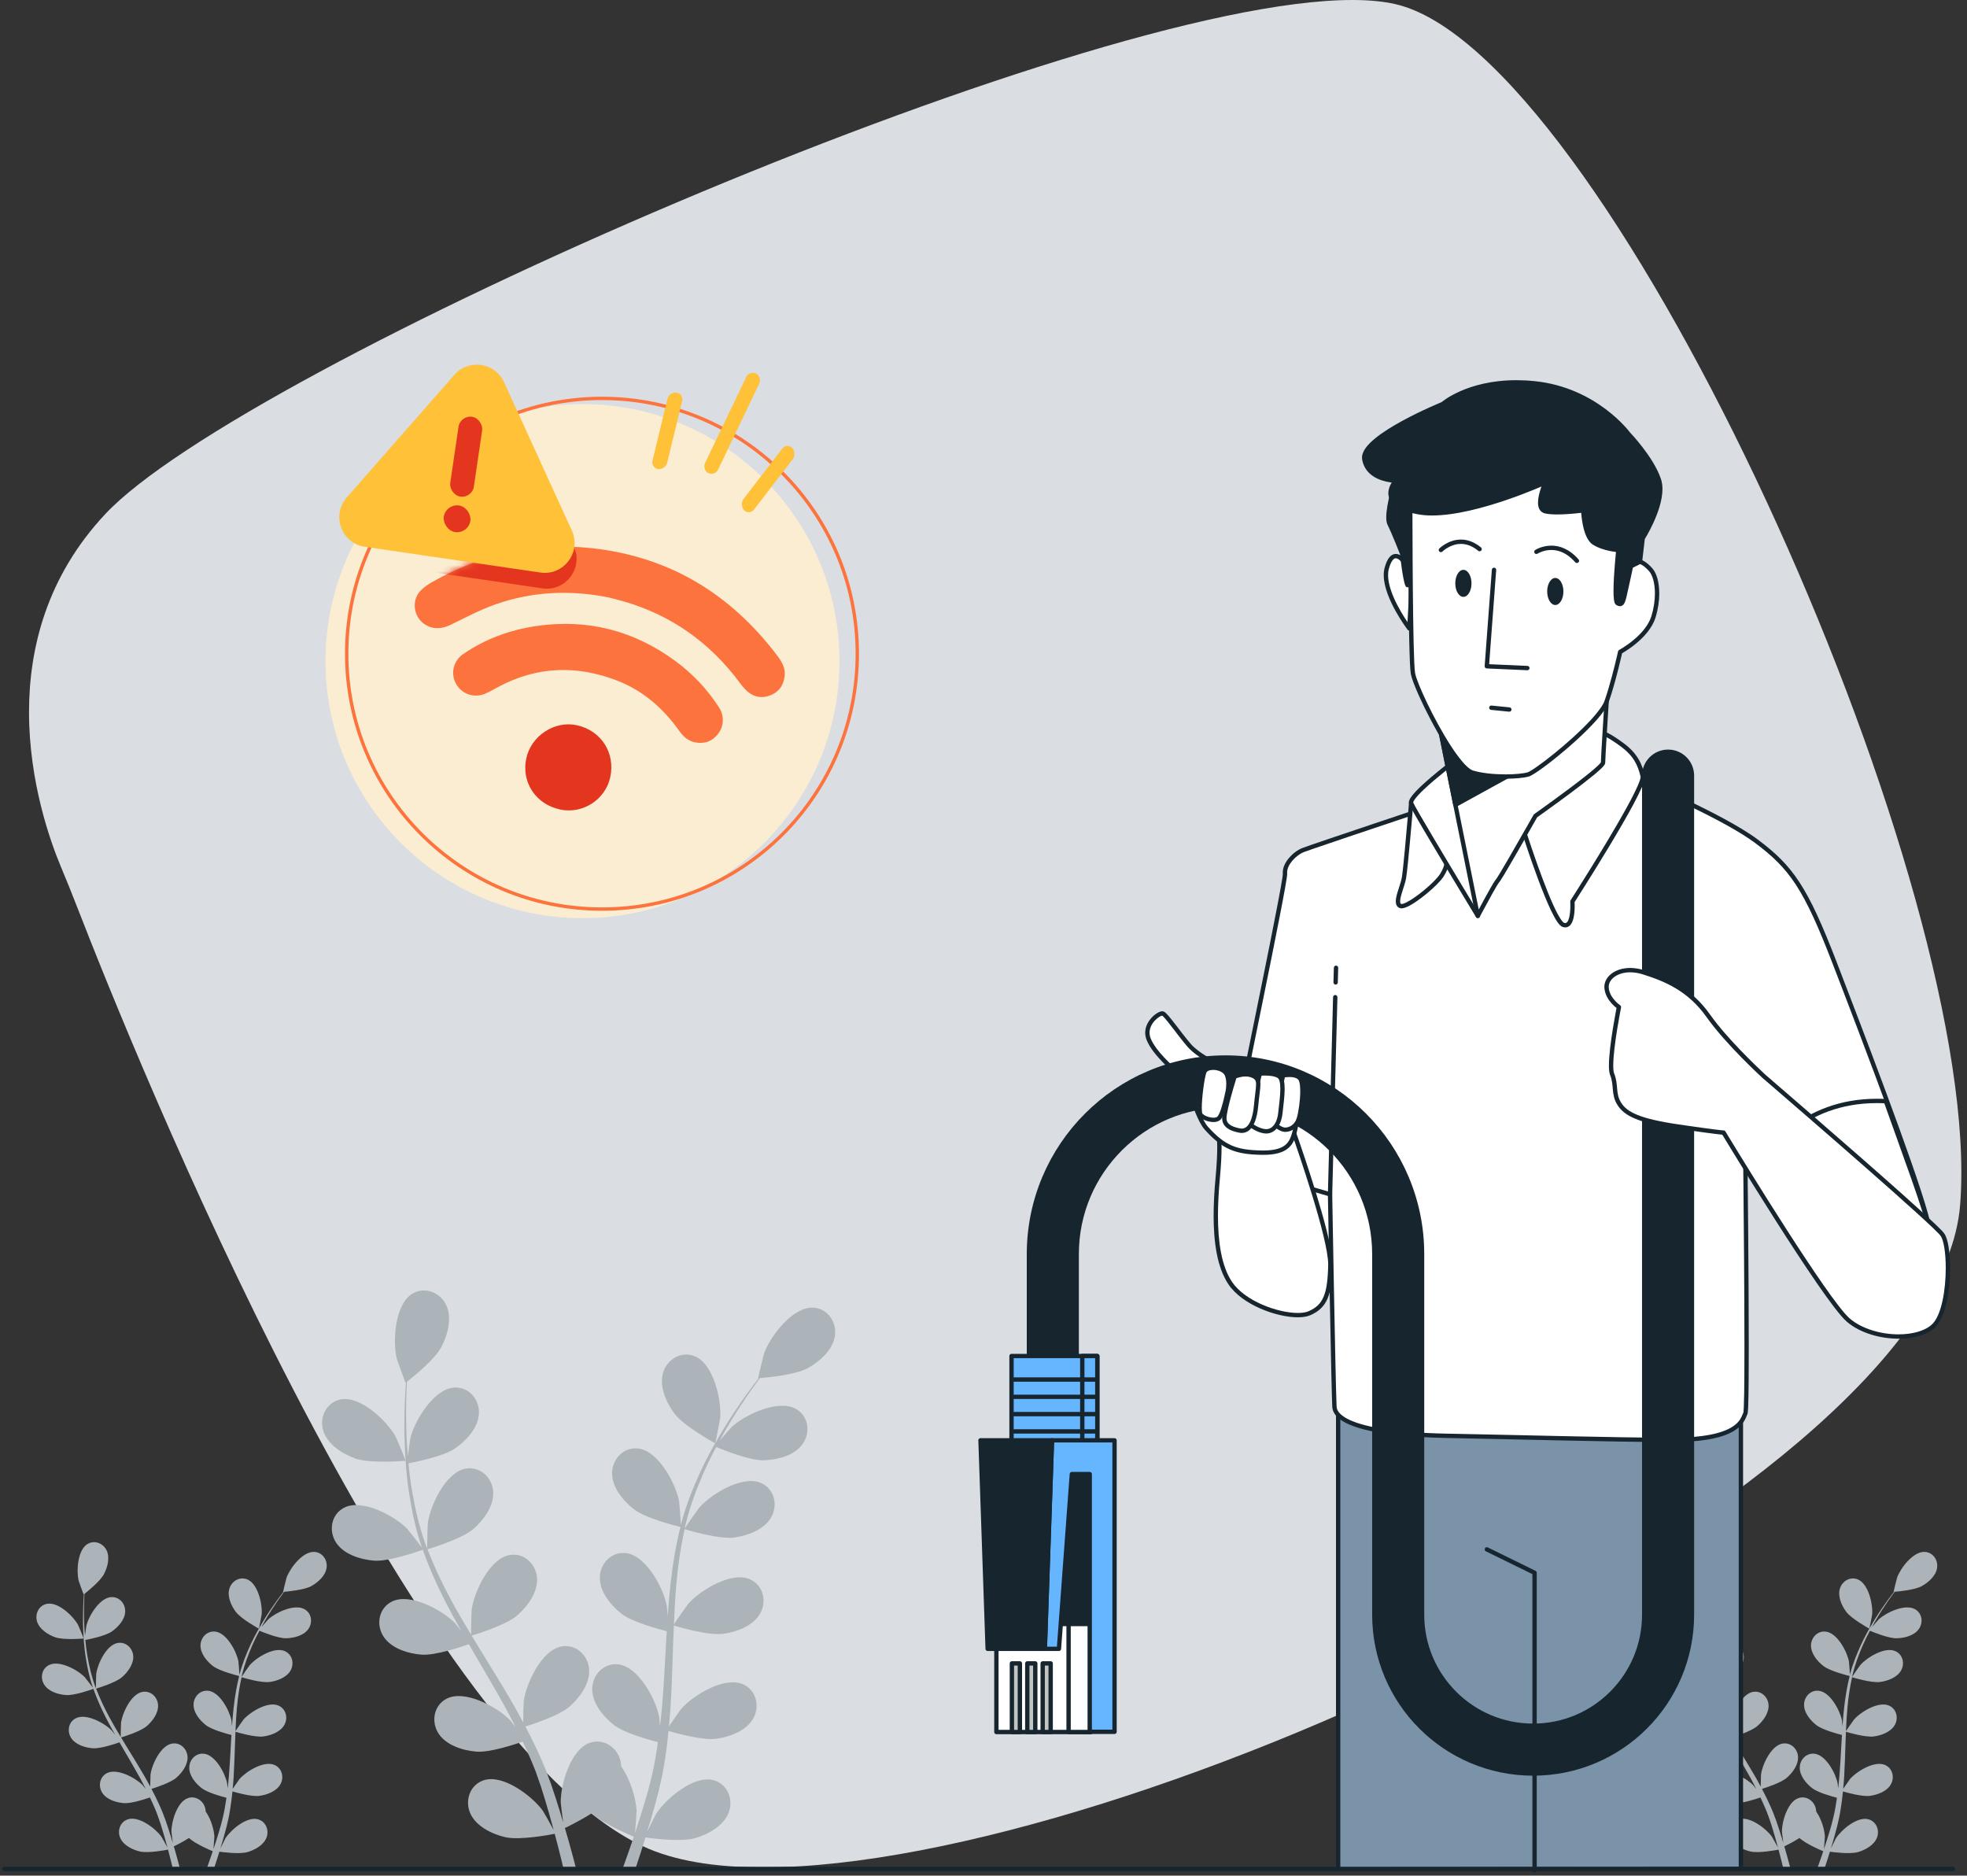 <svg width="322" height="307" viewBox="0 0 322 307" fill="none" xmlns="http://www.w3.org/2000/svg">
<rect x="0" y="0" width="322" height="307" fill="#333333" stroke="none"/>
<path d="M124.993 305.65C117.018 305.648 110.282 304.557 105.267 302.194C67.017 284.17 22.057 172.746 12.68 148.589C11.809 146.343 10.912 144.115 9.98 141.896C8.256 137.791 4.749 128.027 4.751 116.545C4.752 106.172 7.617 94.398 17.245 84.127C39.651 60.223 176.473 -0 221.361 -0C224.072 -0 226.454 0.221 228.448 0.681C262.329 8.51 321.086 136.389 321.075 191.899C321.075 193.777 321.007 195.571 320.869 197.276C317.142 243.291 185.32 305.657 124.993 305.65Z" fill="#DADEE2"/>
<path d="M137.423 108.212C137.423 84.977 118.588 66.142 95.354 66.142C72.119 66.142 53.284 84.977 53.284 108.212C53.284 131.447 72.119 150.282 95.354 150.282C118.588 150.282 137.423 131.447 137.423 108.212Z" fill="#FAEDD1"/>
<path d="M140.341 107.002C140.341 83.919 121.629 65.208 98.546 65.208C75.464 65.208 56.752 83.919 56.752 107.002C56.752 130.085 75.464 148.797 98.546 148.797C121.629 148.797 140.341 130.085 140.341 107.002Z" stroke="#FC733D" stroke-width="0.55"/>
<path d="M58.13 238.716C60.576 239.603 66.387 239.099 66.391 239.099C66.451 239.093 64.897 235.37 64.772 235.145C63.324 232.556 59.004 228.405 55.748 229.059C53.401 229.53 52.237 231.983 52.913 234.178C53.605 236.419 56.048 237.96 58.13 238.716Z" fill="#ADB4B9"/>
<path d="M61.218 255.442C63.709 255.644 68.805 253.805 69.21 253.658C70.216 256.512 71.48 259.359 72.917 262.17C73.737 263.779 74.614 265.373 75.512 266.96C74.994 266.297 74.526 265.707 74.452 265.631C72.371 263.517 67.109 260.653 64.141 262.145C62.002 263.219 61.527 265.892 62.759 267.829C64.017 269.808 66.781 270.65 68.989 270.828C71.23 271.01 75.606 269.53 76.76 269.123C77.111 269.728 77.454 270.336 77.808 270.94C79.503 273.839 81.207 276.723 82.793 279.603C83.352 280.618 83.865 281.638 84.382 282.657C83.922 282.068 83.529 281.576 83.461 281.507C81.381 279.393 76.118 276.528 73.15 278.02C71.011 279.094 70.536 281.767 71.768 283.705C73.027 285.684 75.79 286.525 77.999 286.704C80.137 286.877 84.189 285.547 85.561 285.071C86.06 286.129 86.561 287.189 86.995 288.238C87.277 288.961 87.598 289.637 87.839 290.378C88.094 291.109 88.345 291.83 88.595 292.545C89.026 293.94 89.478 295.377 89.864 296.747C90.14 297.699 90.384 298.611 90.634 299.529C90.09 298.513 88.981 296.544 88.87 296.39C87.135 293.985 82.367 290.358 79.206 291.382C76.929 292.12 76.055 294.689 76.98 296.791C77.923 298.937 80.527 300.189 82.683 300.699C85.056 301.262 90.169 300.282 90.807 300.155C91.214 301.676 91.596 303.158 91.935 304.563C92.063 305.091 92.183 305.604 92.302 306.111H94.37C94.202 305.452 94.027 304.775 93.841 304.078C93.434 302.533 92.968 300.89 92.473 299.207C92.851 299.028 94.993 297.998 96.87 296.785C98.685 298.515 103.17 300.386 103.75 300.623C103.252 302.117 102.752 303.564 102.259 304.922C102.113 305.327 101.969 305.72 101.825 306.111H103.934C103.996 305.931 104.056 305.754 104.118 305.57C104.631 304.056 105.149 302.428 105.664 300.753C106.296 300.843 111.464 301.553 113.808 300.864C115.933 300.238 118.467 298.851 119.296 296.657C120.108 294.51 119.097 291.989 116.784 291.374C113.575 290.519 109.006 294.395 107.402 296.89C107.306 297.037 106.457 298.749 105.939 299.837C106.146 299.151 106.355 298.487 106.56 297.778C106.975 296.379 107.345 294.97 107.751 293.457C107.922 292.719 108.094 291.973 108.268 291.22C108.455 290.477 108.56 289.669 108.711 288.886C109.024 287.064 109.252 285.203 109.44 283.323C110.666 283.683 115.038 284.897 117.244 284.599C119.439 284.303 122.154 283.316 123.306 281.273C124.433 279.273 123.816 276.629 121.623 275.669C118.579 274.338 113.477 277.478 111.512 279.701C111.389 279.839 110.159 281.592 109.502 282.567C109.606 281.437 109.716 280.309 109.785 279.161C109.982 275.848 110.079 272.489 110.19 269.137C110.224 268.111 110.27 267.087 110.312 266.064C110.747 266.197 115.912 267.753 118.383 267.419C120.579 267.124 123.293 266.136 124.444 264.093C125.573 262.093 124.955 259.448 122.763 258.49C119.719 257.159 114.616 260.298 112.652 262.521C112.504 262.688 110.737 265.213 110.32 265.878C110.413 263.622 110.526 261.378 110.729 259.168C111.003 256.119 111.442 253.142 112.079 250.291C112.281 250.354 117.666 252.001 120.196 251.66C122.392 251.363 125.107 250.377 126.258 248.333C127.386 246.333 126.768 243.689 124.576 242.73C121.532 241.399 116.43 244.538 114.465 246.761C114.311 246.935 112.411 249.653 112.102 250.17C112.141 250 112.162 249.822 112.202 249.653C112.921 246.617 114 243.766 115.14 241.147C115.799 239.623 116.516 238.203 117.242 236.838C118.214 237.247 122.673 239.071 124.984 239.017C127.2 238.963 130.007 238.279 131.375 236.376C132.716 234.512 132.393 231.816 130.319 230.622C127.439 228.964 122.023 231.525 119.826 233.518C119.707 233.626 118.615 234.863 117.832 235.774C118.17 235.162 118.506 234.526 118.842 233.947C120.094 231.769 121.377 229.853 122.525 228.165C123.186 227.21 123.802 226.36 124.388 225.571C125.551 225.476 130.233 225.033 132.222 223.94C134.162 222.871 136.339 220.972 136.677 218.651C137.007 216.378 135.478 214.134 133.087 214.031C129.769 213.887 126.141 218.654 125.109 221.436C125.021 221.677 124.059 225.597 124.12 225.592L124.19 225.586C123.611 226.335 123 227.143 122.349 228.041C121.161 229.707 119.835 231.601 118.53 233.759C117.219 235.913 115.856 238.289 114.647 240.922C113.431 243.559 112.288 246.397 111.486 249.471L111.463 249.579C111.418 248.606 111.202 245.892 111.161 245.686C110.592 242.775 107.784 237.483 104.484 237.089C102.109 236.805 100.237 238.772 100.196 241.068C100.155 243.413 101.995 245.639 103.738 247.007C105.704 248.549 110.97 249.827 111.388 249.928C110.652 252.863 110.136 255.935 109.784 259.073C109.581 260.867 109.432 262.68 109.306 264.5C109.24 263.66 109.175 262.909 109.154 262.806C108.586 259.894 105.777 254.604 102.478 254.209C100.101 253.925 98.23 255.892 98.19 258.189C98.148 260.533 99.989 262.759 101.731 264.127C103.5 265.514 107.967 266.695 109.153 266.992C109.112 267.689 109.063 268.387 109.025 269.086C108.84 272.438 108.671 275.784 108.403 279.061C108.31 280.216 108.175 281.35 108.045 282.484C107.986 281.739 107.929 281.112 107.911 281.018C107.343 278.106 104.533 272.815 101.235 272.42C98.858 272.138 96.987 274.103 96.946 276.4C96.904 278.744 98.745 280.971 100.489 282.338C102.176 283.662 106.29 284.788 107.698 285.148C107.529 286.306 107.362 287.466 107.146 288.582C106.981 289.34 106.875 290.081 106.668 290.832C106.478 291.58 106.29 292.323 106.104 293.057C105.694 294.457 105.279 295.905 104.845 297.261C104.549 298.207 104.25 299.103 103.952 300.005C104.059 298.857 104.22 296.604 104.212 296.415C104.132 294.446 103.229 291.294 101.695 289.135C101.685 288.844 101.65 288.556 101.586 288.271C101.077 286.032 98.844 284.487 96.575 285.25C93.427 286.308 91.754 292.061 91.792 295.026C91.794 295.203 92.03 297.098 92.199 298.291C91.992 297.605 91.801 296.936 91.58 296.232C91.153 294.836 90.686 293.457 90.19 291.97C89.925 291.26 89.657 290.544 89.387 289.82C89.134 289.097 88.774 288.365 88.469 287.629C87.724 285.938 86.888 284.258 86.008 282.587C87.229 282.21 91.545 280.811 93.221 279.346C94.889 277.887 96.608 275.566 96.442 273.228C96.278 270.937 94.306 269.072 91.948 269.482C88.675 270.051 86.151 275.485 85.738 278.422C85.712 278.605 85.653 280.746 85.643 281.922C85.106 280.923 84.576 279.92 83.999 278.925C82.337 276.052 80.564 273.197 78.808 270.34C78.27 269.466 77.744 268.588 77.214 267.711C77.65 267.581 82.817 266.029 84.694 264.388C86.362 262.931 88.082 260.609 87.915 258.27C87.752 255.979 85.779 254.114 83.421 254.525C80.148 255.093 77.624 260.526 77.211 263.464C77.18 263.686 77.1 266.766 77.118 267.551C75.952 265.62 74.808 263.683 73.757 261.728C72.305 259.034 71.028 256.31 69.987 253.58C70.19 253.52 75.589 251.924 77.512 250.244C79.18 248.786 80.9 246.464 80.733 244.125C80.57 241.835 78.597 239.97 76.239 240.379C72.966 240.948 70.442 246.382 70.029 249.319C69.997 249.55 69.912 252.865 69.94 253.466C69.878 253.304 69.796 253.142 69.737 252.98C68.662 250.05 67.989 247.078 67.495 244.263C67.204 242.629 67.019 241.051 66.872 239.511C67.908 239.316 72.634 238.377 74.531 237.057C76.35 235.79 78.313 233.672 78.405 231.329C78.494 229.035 76.737 226.964 74.35 227.113C71.034 227.318 67.928 232.442 67.195 235.316C67.156 235.472 66.926 237.106 66.776 238.298C66.721 237.602 66.65 236.885 66.611 236.217C66.455 233.71 66.466 231.405 66.493 229.363C66.518 228.202 66.563 227.152 66.616 226.171C67.533 225.45 71.194 222.498 72.249 220.488C73.28 218.527 74.047 215.742 73.048 213.621C72.07 211.543 69.557 210.515 67.506 211.747C64.658 213.458 64.263 219.436 64.937 222.325C64.995 222.574 66.355 226.374 66.404 226.337L66.459 226.293C66.389 227.236 66.325 228.249 66.278 229.356C66.206 231.401 66.144 233.712 66.247 236.233C66.342 238.752 66.516 241.486 66.96 244.349C67.402 247.219 68.012 250.217 69.04 253.223L69.08 253.325C68.506 252.539 66.828 250.395 66.68 250.245C64.6 248.131 59.338 245.267 56.369 246.758C54.231 247.832 53.755 250.505 54.987 252.443C56.247 254.421 59.01 255.263 61.218 255.442Z" fill="#ADB4B9"/>
<path d="M117.069 236.23C117.122 236.258 117.88 232.294 117.899 232.039C118.12 229.081 116.807 223.236 113.729 221.984C111.512 221.082 109.188 222.486 108.543 224.69C107.883 226.939 109.071 229.573 110.391 231.352C111.941 233.442 117.065 236.227 117.069 236.23Z" fill="#ADB4B9"/>
<path d="M9.02 267.978C10.404 268.479 13.691 268.195 13.694 268.195C13.728 268.192 12.849 266.085 12.778 265.957C11.959 264.493 9.514 262.143 7.672 262.514C6.345 262.781 5.686 264.168 6.068 265.41C6.459 266.678 7.842 267.55 9.02 267.978Z" fill="#ADB4B9"/>
<path d="M10.767 277.441C12.176 277.556 15.06 276.516 15.289 276.432C15.858 278.047 16.573 279.659 17.387 281.249C17.851 282.159 18.346 283.061 18.855 283.958C18.562 283.583 18.297 283.249 18.255 283.207C17.078 282.01 14.1 280.39 12.421 281.234C11.21 281.842 10.942 283.355 11.639 284.451C12.351 285.57 13.915 286.047 15.164 286.148C16.432 286.251 18.908 285.413 19.561 285.183C19.759 285.525 19.954 285.87 20.154 286.211C21.113 287.85 22.078 289.483 22.975 291.113C23.291 291.686 23.581 292.264 23.874 292.84C23.613 292.508 23.391 292.229 23.352 292.189C22.176 290.994 19.198 289.372 17.518 290.216C16.308 290.824 16.039 292.336 16.736 293.433C17.449 294.552 19.012 295.029 20.262 295.13C21.472 295.228 23.764 294.476 24.541 294.206C24.823 294.805 25.106 295.405 25.353 295.998C25.511 296.407 25.693 296.79 25.829 297.21C25.974 297.622 26.116 298.031 26.258 298.435C26.501 299.224 26.757 300.037 26.975 300.813C27.131 301.351 27.27 301.867 27.411 302.387C27.103 301.811 26.476 300.698 26.413 300.61C25.431 299.25 22.733 297.197 20.945 297.777C19.657 298.194 19.162 299.649 19.685 300.837C20.219 302.052 21.693 302.76 22.912 303.049C24.255 303.367 27.148 302.812 27.509 302.741C27.74 303.602 27.956 304.44 28.147 305.235C28.22 305.535 28.288 305.824 28.355 306.111H29.525C29.43 305.738 29.331 305.355 29.226 304.961C28.996 304.086 28.732 303.157 28.452 302.205C28.666 302.103 29.877 301.521 30.94 300.834C31.966 301.813 34.504 302.871 34.833 303.006C34.551 303.851 34.268 304.67 33.989 305.438C33.906 305.667 33.825 305.89 33.743 306.111H34.936C34.971 306.009 35.006 305.909 35.04 305.805C35.331 304.949 35.623 304.027 35.915 303.079C36.273 303.131 39.197 303.531 40.524 303.142C41.726 302.788 43.16 302.003 43.629 300.762C44.088 299.547 43.516 298.121 42.207 297.773C40.391 297.289 37.806 299.482 36.898 300.893C36.844 300.977 36.364 301.945 36.071 302.561C36.188 302.173 36.306 301.797 36.422 301.396C36.657 300.604 36.867 299.807 37.097 298.951C37.193 298.533 37.29 298.111 37.389 297.686C37.495 297.265 37.554 296.807 37.639 296.365C37.816 295.334 37.945 294.281 38.052 293.217C38.745 293.421 41.219 294.108 42.467 293.939C43.71 293.772 45.246 293.213 45.897 292.057C46.535 290.926 46.186 289.43 44.945 288.886C43.223 288.133 40.336 289.909 39.224 291.168C39.155 291.245 38.459 292.238 38.087 292.79C38.146 292.15 38.208 291.511 38.247 290.862C38.358 288.987 38.413 287.087 38.477 285.19C38.495 284.609 38.521 284.031 38.545 283.451C38.791 283.527 41.714 284.407 43.112 284.218C44.354 284.051 45.89 283.492 46.542 282.337C47.18 281.205 46.831 279.709 45.59 279.166C43.868 278.413 40.981 280.189 39.869 281.447C39.786 281.541 38.786 282.971 38.55 283.346C38.602 282.07 38.667 280.8 38.781 279.549C38.936 277.825 39.185 276.14 39.545 274.527C39.66 274.562 42.706 275.494 44.138 275.302C45.38 275.134 46.916 274.575 47.568 273.419C48.206 272.288 47.857 270.792 46.616 270.248C44.894 269.496 42.007 271.272 40.895 272.529C40.808 272.629 39.733 274.166 39.558 274.459C39.58 274.363 39.592 274.261 39.615 274.166C40.022 272.448 40.632 270.835 41.277 269.353C41.65 268.491 42.055 267.688 42.467 266.915C43.016 267.147 45.54 268.179 46.847 268.148C48.101 268.117 49.689 267.731 50.463 266.653C51.222 265.599 51.039 264.074 49.865 263.398C48.236 262.46 45.172 263.909 43.929 265.037C43.861 265.098 43.243 265.797 42.8 266.313C42.991 265.967 43.182 265.607 43.372 265.279C44.08 264.047 44.806 262.963 45.456 262.008C45.83 261.468 46.178 260.987 46.51 260.54C47.167 260.486 49.817 260.236 50.942 259.618C52.04 259.012 53.272 257.938 53.463 256.625C53.65 255.339 52.785 254.07 51.432 254.011C49.554 253.929 47.502 256.627 46.918 258.2C46.868 258.337 46.323 260.555 46.358 260.552L46.398 260.549C46.07 260.972 45.724 261.429 45.356 261.937C44.684 262.88 43.933 263.952 43.195 265.173C42.454 266.392 41.682 267.736 40.998 269.226C40.31 270.719 39.663 272.323 39.21 274.064L39.196 274.124C39.171 273.574 39.049 272.038 39.026 271.922C38.704 270.275 37.115 267.28 35.248 267.057C33.904 266.897 32.845 268.01 32.822 269.309C32.798 270.635 33.839 271.894 34.826 272.669C35.938 273.541 38.917 274.265 39.154 274.322C38.738 275.983 38.446 277.72 38.247 279.496C38.132 280.511 38.047 281.536 37.976 282.566C37.939 282.091 37.902 281.667 37.89 281.609C37.568 279.961 35.979 276.967 34.113 276.744C32.768 276.583 31.709 277.697 31.686 278.996C31.663 280.322 32.704 281.582 33.69 282.356C34.691 283.141 37.219 283.809 37.889 283.976C37.867 284.371 37.839 284.766 37.817 285.161C37.713 287.058 37.617 288.952 37.465 290.806C37.413 291.459 37.337 292.101 37.263 292.743C37.229 292.321 37.197 291.966 37.187 291.913C36.865 290.265 35.276 287.271 33.41 287.048C32.065 286.888 31.006 288.001 30.983 289.301C30.959 290.626 32.001 291.887 32.987 292.66C33.942 293.409 36.269 294.047 37.066 294.25C36.971 294.906 36.876 295.561 36.754 296.192C36.661 296.621 36.601 297.04 36.484 297.466C36.376 297.89 36.27 298.309 36.164 298.725C35.932 299.517 35.698 300.336 35.451 301.104C35.285 301.639 35.115 302.146 34.947 302.657C35.007 302.007 35.098 300.732 35.094 300.625C35.048 299.511 34.538 297.727 33.669 296.506C33.664 296.341 33.644 296.178 33.607 296.017C33.32 294.75 32.056 293.876 30.773 294.308C28.991 294.906 28.045 298.162 28.067 299.839C28.067 299.939 28.201 301.011 28.296 301.686C28.18 301.298 28.071 300.919 27.947 300.521C27.705 299.732 27.441 298.951 27.16 298.109C27.01 297.708 26.859 297.303 26.705 296.893C26.562 296.484 26.359 296.07 26.186 295.654C25.765 294.697 25.292 293.747 24.794 292.801C25.485 292.588 27.927 291.796 28.875 290.967C29.819 290.142 30.791 288.828 30.697 287.505C30.605 286.209 29.489 285.154 28.155 285.386C26.303 285.707 24.874 288.781 24.641 290.444C24.627 290.548 24.593 291.759 24.587 292.424C24.283 291.858 23.983 291.292 23.657 290.729C22.716 289.104 21.713 287.487 20.72 285.872C20.415 285.376 20.118 284.88 19.818 284.383C20.065 284.31 22.988 283.432 24.05 282.503C24.994 281.679 25.967 280.366 25.873 279.041C25.78 277.746 24.664 276.691 23.33 276.923C21.478 277.244 20.05 280.319 19.816 281.98C19.799 282.106 19.753 283.849 19.763 284.293C19.104 283.2 18.456 282.105 17.862 280.999C17.04 279.474 16.318 277.933 15.729 276.388C15.844 276.354 18.899 275.451 19.987 274.501C20.93 273.675 21.903 272.362 21.809 271.039C21.717 269.743 20.6 268.687 19.266 268.919C17.414 269.241 15.986 272.315 15.753 273.978C15.734 274.108 15.686 275.983 15.702 276.324C15.667 276.231 15.621 276.14 15.587 276.049C14.979 274.391 14.598 272.709 14.318 271.117C14.154 270.192 14.049 269.299 13.966 268.428C14.553 268.318 17.227 267.787 18.3 267.039C19.328 266.322 20.44 265.124 20.492 263.798C20.542 262.499 19.548 261.328 18.197 261.412C16.321 261.529 14.564 264.428 14.149 266.054C14.127 266.143 13.997 267.067 13.912 267.741C13.881 267.347 13.841 266.942 13.818 266.564C13.73 265.146 13.737 263.841 13.752 262.686C13.766 262.028 13.791 261.435 13.822 260.88C14.34 260.472 16.412 258.801 17.009 257.664C17.592 256.555 18.026 254.979 17.461 253.779C16.907 252.603 15.485 252.021 14.325 252.719C12.713 253.687 12.49 257.069 12.871 258.703C12.904 258.845 13.674 260.994 13.701 260.974L13.733 260.949C13.693 261.483 13.657 262.055 13.63 262.682C13.59 263.839 13.554 265.146 13.612 266.573C13.666 267.998 13.765 269.545 14.016 271.166C14.266 272.789 14.611 274.485 15.193 276.187L15.216 276.244C14.891 275.799 13.941 274.586 13.858 274.501C12.681 273.304 9.703 271.684 8.024 272.528C6.814 273.136 6.545 274.648 7.242 275.745C7.954 276.865 9.517 277.34 10.767 277.441Z" fill="#ADB4B9"/>
<path d="M42.368 266.571C42.398 266.587 42.827 264.345 42.838 264.2C42.963 262.526 42.22 259.219 40.478 258.511C39.224 258.001 37.909 258.795 37.544 260.042C37.171 261.314 37.843 262.805 38.59 263.812C39.467 264.993 42.366 266.57 42.368 266.571Z" fill="#ADB4B9"/>
<path d="M272.661 267.978C274.044 268.48 277.332 268.195 277.334 268.195C277.369 268.192 276.49 266.085 276.418 265.957C275.599 264.493 273.155 262.144 271.313 262.515C269.985 262.781 269.327 264.168 269.709 265.41C270.1 266.678 271.482 267.55 272.661 267.978Z" fill="#66B5FF"/>
<path d="M274.407 277.441C275.817 277.556 278.701 276.516 278.929 276.433C279.499 278.048 280.214 279.659 281.027 281.249C281.491 282.159 281.987 283.061 282.495 283.959C282.203 283.583 281.938 283.25 281.896 283.208C280.718 282.011 277.741 280.391 276.061 281.234C274.851 281.842 274.582 283.355 275.28 284.451C275.992 285.57 277.555 286.047 278.805 286.148C280.073 286.251 282.549 285.413 283.201 285.183C283.4 285.525 283.595 285.87 283.795 286.211C284.755 287.851 285.718 289.483 286.615 291.113C286.931 291.686 287.221 292.264 287.514 292.84C287.254 292.508 287.032 292.229 286.993 292.19C285.816 290.994 282.838 289.372 281.159 290.217C279.949 290.824 279.68 292.337 280.377 293.433C281.089 294.553 282.653 295.029 283.902 295.13C285.112 295.228 287.405 294.476 288.182 294.206C288.463 294.806 288.747 295.405 288.993 295.998C289.152 296.408 289.334 296.79 289.47 297.21C289.614 297.623 289.757 298.031 289.898 298.435C290.142 299.225 290.398 300.037 290.617 300.813C290.772 301.352 290.911 301.868 291.052 302.387C290.743 301.812 290.116 300.698 290.054 300.611C289.072 299.25 286.374 297.198 284.585 297.777C283.297 298.195 282.803 299.649 283.326 300.837C283.86 302.052 285.334 302.76 286.553 303.049C287.896 303.367 290.789 302.813 291.15 302.742C291.38 303.602 291.596 304.44 291.788 305.235C291.861 305.535 291.928 305.824 291.996 306.111H293.166C293.071 305.738 292.972 305.355 292.867 304.961C292.636 304.086 292.372 303.157 292.093 302.205C292.306 302.104 293.518 301.521 294.58 300.835C295.607 301.813 298.145 302.871 298.473 303.007C298.192 303.851 297.908 304.67 297.63 305.439C297.547 305.667 297.465 305.89 297.384 306.111H298.578C298.612 306.009 298.646 305.91 298.681 305.805C298.971 304.949 299.264 304.027 299.557 303.079C299.914 303.131 302.838 303.532 304.164 303.142C305.366 302.788 306.801 302.003 307.269 300.762C307.729 299.547 307.157 298.121 305.848 297.773C304.032 297.289 301.447 299.482 300.538 300.894C300.485 300.977 300.004 301.945 299.711 302.561C299.829 302.173 299.947 301.797 300.062 301.396C300.298 300.604 300.507 299.807 300.737 298.951C300.833 298.533 300.931 298.111 301.029 297.686C301.135 297.265 301.194 296.808 301.28 296.365C301.457 295.334 301.586 294.281 301.692 293.218C302.386 293.421 304.86 294.108 306.108 293.939C307.35 293.772 308.886 293.213 309.537 292.058C310.176 290.926 309.827 289.43 308.586 288.887C306.864 288.134 303.976 289.91 302.865 291.168C302.796 291.245 302.1 292.238 301.728 292.79C301.787 292.151 301.849 291.512 301.888 290.862C301.999 288.987 302.054 287.087 302.117 285.191C302.136 284.609 302.163 284.031 302.186 283.451C302.432 283.527 305.355 284.407 306.752 284.219C307.996 284.051 309.532 283.493 310.183 282.337C310.82 281.205 310.472 279.709 309.231 279.167C307.509 278.413 304.621 280.19 303.51 281.447C303.427 281.542 302.427 282.971 302.19 283.346C302.243 282.07 302.308 280.8 302.422 279.55C302.578 277.825 302.825 276.141 303.186 274.527C303.3 274.563 306.347 275.494 307.778 275.302C309.021 275.134 310.557 274.575 311.208 273.419C311.846 272.289 311.498 270.792 310.256 270.249C308.534 269.496 305.647 271.273 304.536 272.529C304.448 272.629 303.374 274.166 303.199 274.459C303.22 274.363 303.232 274.262 303.255 274.166C303.662 272.448 304.272 270.835 304.917 269.353C305.291 268.491 305.696 267.688 306.107 266.915C306.657 267.147 309.18 268.179 310.488 268.148C311.741 268.117 313.329 267.732 314.104 266.654C314.862 265.599 314.68 264.074 313.506 263.398C311.877 262.46 308.813 263.909 307.569 265.037C307.502 265.098 306.884 265.797 306.441 266.313C306.632 265.967 306.822 265.607 307.012 265.28C307.721 264.048 308.446 262.964 309.096 262.008C309.471 261.468 309.819 260.987 310.15 260.54C310.808 260.487 313.457 260.237 314.583 259.618C315.681 259.012 316.913 257.938 317.104 256.625C317.291 255.339 316.425 254.07 315.073 254.011C313.195 253.93 311.142 256.627 310.559 258.2C310.509 258.337 309.964 260.555 309.998 260.552L310.038 260.549C309.711 260.973 309.365 261.43 308.997 261.938C308.325 262.88 307.574 263.952 306.836 265.173C306.094 266.392 305.324 267.737 304.639 269.226C303.951 270.719 303.304 272.323 302.85 274.064L302.838 274.124C302.812 273.574 302.69 272.038 302.666 271.922C302.344 270.275 300.755 267.28 298.889 267.057C297.545 266.897 296.485 268.01 296.462 269.309C296.439 270.635 297.48 271.895 298.466 272.669C299.579 273.541 302.558 274.265 302.795 274.322C302.379 275.983 302.087 277.721 301.887 279.496C301.773 280.512 301.689 281.537 301.617 282.566C301.579 282.091 301.542 281.667 301.531 281.609C301.209 279.961 299.62 276.968 297.753 276.745C296.408 276.583 295.351 277.697 295.326 278.996C295.303 280.323 296.345 281.582 297.331 282.356C298.332 283.141 300.86 283.809 301.53 283.976C301.508 284.372 301.48 284.767 301.458 285.161C301.353 287.058 301.257 288.952 301.106 290.806C301.054 291.459 300.978 292.101 300.903 292.743C300.87 292.322 300.838 291.966 300.828 291.913C300.506 290.265 298.916 287.272 297.05 287.049C295.706 286.888 294.646 288.001 294.623 289.301C294.6 290.627 295.641 291.887 296.628 292.66C297.582 293.409 299.91 294.047 300.707 294.25C300.611 294.906 300.516 295.562 300.394 296.192C300.301 296.622 300.241 297.041 300.124 297.466C300.017 297.89 299.91 298.31 299.805 298.725C299.573 299.518 299.338 300.336 299.092 301.104C298.926 301.639 298.757 302.146 298.588 302.657C298.647 302.007 298.739 300.732 298.735 300.625C298.689 299.511 298.178 297.727 297.31 296.506C297.305 296.341 297.284 296.178 297.248 296.017C296.961 294.75 295.697 293.876 294.413 294.308C292.632 294.906 291.685 298.162 291.707 299.839C291.709 299.939 291.842 301.011 291.937 301.686C291.82 301.298 291.712 300.919 291.587 300.521C291.346 299.732 291.081 298.951 290.801 298.109C290.651 297.709 290.499 297.304 290.346 296.893C290.203 296.484 289.999 296.07 289.827 295.654C289.405 294.697 288.932 293.747 288.434 292.801C289.125 292.588 291.567 291.797 292.515 290.968C293.46 290.142 294.433 288.828 294.338 287.505C294.246 286.209 293.13 285.154 291.795 285.386C289.943 285.707 288.515 288.781 288.281 290.444C288.267 290.548 288.234 291.759 288.228 292.425C287.925 291.859 287.624 291.292 287.298 290.73C286.357 289.104 285.354 287.488 284.36 285.872C284.056 285.376 283.758 284.88 283.459 284.384C283.705 284.31 286.629 283.432 287.69 282.504C288.635 281.679 289.608 280.366 289.513 279.041C289.421 277.746 288.305 276.691 286.971 276.923C285.118 277.245 283.691 280.319 283.457 281.981C283.439 282.106 283.394 283.849 283.404 284.293C282.744 283.201 282.097 282.105 281.502 280.999C280.681 279.474 279.959 277.933 279.369 276.388C279.485 276.354 282.539 275.452 283.628 274.501C284.571 273.675 285.544 272.362 285.449 271.039C285.357 269.743 284.241 268.687 282.907 268.919C281.055 269.241 279.627 272.315 279.393 273.978C279.375 274.108 279.327 275.984 279.342 276.324C279.308 276.232 279.261 276.141 279.228 276.049C278.62 274.391 278.239 272.709 277.959 271.117C277.795 270.192 277.69 269.3 277.607 268.428C278.193 268.318 280.867 267.787 281.94 267.039C282.969 266.322 284.08 265.124 284.132 263.798C284.183 262.5 283.189 261.329 281.837 261.412C279.961 261.529 278.205 264.428 277.79 266.054C277.768 266.143 277.638 267.067 277.552 267.742C277.521 267.348 277.481 266.942 277.459 266.564C277.371 265.146 277.378 263.841 277.393 262.686C277.407 262.029 277.432 261.435 277.462 260.88C277.981 260.472 280.052 258.801 280.649 257.665C281.233 256.555 281.666 254.979 281.101 253.779C280.549 252.603 279.126 252.021 277.966 252.719C276.354 253.687 276.131 257.069 276.512 258.703C276.545 258.845 277.314 260.994 277.342 260.974L277.373 260.949C277.333 261.483 277.297 262.056 277.27 262.682C277.231 263.839 277.195 265.147 277.253 266.573C277.307 267.999 277.406 269.545 277.657 271.166C277.906 272.789 278.252 274.485 278.834 276.187L278.857 276.244C278.532 275.8 277.582 274.586 277.498 274.502C276.321 273.304 273.344 271.685 271.665 272.528C270.455 273.136 270.186 274.649 270.883 275.745C271.595 276.865 273.158 277.341 274.407 277.441Z" fill="#ADB4B9"/>
<path d="M306.009 266.571C306.04 266.587 306.468 264.345 306.479 264.2C306.604 262.526 305.861 259.219 304.119 258.511C302.865 258.001 301.55 258.795 301.185 260.042C300.811 261.314 301.483 262.805 302.23 263.812C303.107 264.993 306.007 266.57 306.009 266.571Z" fill="#ADB4B9"/>
<path d="M219.058 305.633V227.49L284.987 230.292V305.539" fill="#7B93A8"/>
<path d="M219.413 305.633V227.861L284.631 230.632V305.539C284.631 305.736 284.791 305.895 284.987 305.895C285.183 305.895 285.342 305.736 285.342 305.539V230.292C285.342 230.101 285.192 229.945 285.002 229.937L219.072 227.134C218.977 227.131 218.881 227.166 218.812 227.233C218.742 227.3 218.702 227.393 218.702 227.49V305.633C218.702 305.83 218.861 305.989 219.058 305.989C219.254 305.989 219.413 305.83 219.413 305.633Z" fill="#17252F"/>
<path d="M243.238 253.914L250.856 257.651V306.112C250.856 306.308 251.015 306.467 251.211 306.467C251.407 306.467 251.566 306.308 251.566 306.112V257.43C251.566 257.294 251.489 257.171 251.367 257.112L243.551 253.276C243.374 253.19 243.161 253.263 243.075 253.439C242.989 253.615 243.062 253.828 243.238 253.914Z" fill="#17252F"/>
<path d="M201.211 189.584L199.511 198.097L219.814 208.249L220.449 193.233L201.211 189.584Z" fill="white"/>
<path d="M201.211 189.584L200.862 189.514L199.163 198.028C199.132 198.184 199.209 198.343 199.353 198.415L219.656 208.567C219.763 208.621 219.892 208.616 219.995 208.555C220.098 208.494 220.165 208.384 220.169 208.264L220.803 193.248C220.811 193.072 220.687 192.916 220.515 192.884L201.277 189.235C201.085 189.199 200.901 189.323 200.862 189.514L201.211 189.584L201.145 189.933L220.081 193.525L219.482 207.686L199.912 197.9L201.559 189.653L201.211 189.584Z" fill="#17252F"/>
<path d="M237.789 130.881C237.789 130.881 214.78 138.551 213.306 139.141C211.831 139.731 210.208 141.501 210.356 142.976C210.503 144.451 201.211 188.403 201.211 189.583C201.211 190.764 217.73 195.483 217.73 195.483C217.73 195.483 218.32 229.554 218.468 230.439C218.615 231.324 219.603 234.685 236.904 235.011C251.216 235.281 271.753 235.872 276.432 235.601C284.954 235.108 285.282 232.208 285.724 231.324C286.167 230.439 285.724 190.911 285.724 190.911L315.612 205.091C315.612 205.091 315.907 204.795 315.76 201.108C315.612 197.421 305.046 169.819 300.326 157.578C295.606 145.336 293.247 141.943 287.494 137.666C281.741 133.389 267.878 127.636 267.878 127.636C267.878 127.636 256.52 129.997 248.408 130.144C240.297 130.291 237.789 130.881 237.789 130.881Z" fill="white"/>
<path d="M237.789 130.881L237.677 130.545C237.677 130.545 231.924 132.462 225.988 134.454C223.019 135.449 220.004 136.464 217.639 137.266C216.457 137.666 215.436 138.015 214.665 138.281C213.892 138.549 213.376 138.731 213.173 138.812C212.4 139.123 211.627 139.705 211.026 140.407C210.43 141.112 209.996 141.939 209.991 142.785C209.991 142.861 209.995 142.936 210.002 143.011L210.03 143.008L210.002 143.01V143.011L210.03 143.008L210.002 143.01V143.019C210.003 143.099 209.97 143.4 209.904 143.825C209.405 147.055 207.143 158.217 205.008 168.689C203.94 173.927 202.904 178.995 202.135 182.824C201.75 184.739 201.431 186.343 201.21 187.505C201.098 188.086 201.012 188.556 200.951 188.9C200.921 189.073 200.899 189.213 200.882 189.324C200.867 189.437 200.857 189.503 200.856 189.584C200.857 189.727 200.914 189.832 200.97 189.912C201.083 190.065 201.227 190.17 201.412 190.291C202.097 190.726 203.417 191.262 205.057 191.859C209.965 193.635 217.629 195.824 217.632 195.825L217.73 195.483L217.375 195.49C217.375 195.49 217.522 204.008 217.689 212.636C217.772 216.95 217.859 221.293 217.935 224.612C217.973 226.272 218.008 227.676 218.039 228.694C218.054 229.203 218.068 229.615 218.08 229.915C218.086 230.066 218.092 230.188 218.098 230.282C218.104 230.379 218.108 230.436 218.118 230.498C218.157 230.751 218.276 231.217 218.709 231.713C219.358 232.463 220.666 233.303 223.419 233.999C226.176 234.694 230.392 235.244 236.898 235.367C248.64 235.588 264.576 236.026 272.511 236.026C274.247 236.026 275.598 236.005 276.453 235.956C280.751 235.706 283.032 234.853 284.32 233.895C284.963 233.416 285.348 232.91 285.594 232.47C285.838 232.033 285.953 231.654 286.042 231.483C286.085 231.389 286.087 231.345 286.101 231.277C286.138 231.043 286.163 230.629 286.186 230.015C286.252 228.183 286.276 224.665 286.276 220.453C286.276 208.476 286.08 190.908 286.08 190.907L285.724 190.912L285.572 191.232L315.46 205.412C315.595 205.476 315.757 205.449 315.863 205.342C315.964 205.228 315.999 205.13 316.057 204.807C316.109 204.484 316.156 203.93 316.156 202.936C316.156 202.44 316.144 201.834 316.115 201.094C316.091 200.566 315.905 199.731 315.591 198.587C314.489 194.6 311.792 187.005 308.849 179.053C305.907 171.103 302.722 162.807 300.657 157.45C298.294 151.322 296.519 147.393 294.595 144.442C292.672 141.489 290.599 139.531 287.706 137.382C284.785 135.211 279.876 132.705 275.68 130.726C271.487 128.75 268.017 127.311 268.014 127.309C267.948 127.281 267.875 127.275 267.805 127.289C267.803 127.289 267.1 127.436 265.911 127.659C262.346 128.328 254.443 129.68 248.402 129.789C240.275 129.937 237.746 130.528 237.708 130.536L237.677 130.545L237.789 130.881L237.871 131.227L237.894 131.222C238.165 131.164 240.825 130.638 248.414 130.5C256.582 130.349 267.939 127.986 267.95 127.985L267.878 127.637L267.741 127.965C267.742 127.966 267.957 128.054 268.346 128.219C269.709 128.798 273.198 130.304 276.972 132.13C280.743 133.956 284.805 136.108 287.282 137.951C290.142 140.079 292.124 141.956 294 144.829C295.874 147.704 297.638 151.592 299.994 157.705C302.354 163.826 306.175 173.786 309.424 182.673C311.048 187.117 312.529 191.293 313.612 194.584C314.154 196.229 314.596 197.653 314.906 198.776C315.215 199.894 315.392 200.729 315.405 201.122C315.434 201.855 315.446 202.451 315.446 202.936C315.446 203.907 315.398 204.431 315.355 204.694C315.335 204.825 315.315 204.89 315.308 204.909L315.306 204.914L315.541 205.021L315.361 204.84L315.306 204.914L315.541 205.021L315.361 204.84L315.612 205.091L315.765 204.77L285.876 190.59C285.766 190.538 285.635 190.546 285.532 190.612C285.429 190.678 285.368 190.793 285.369 190.915C285.369 190.918 285.381 192.013 285.4 193.846C285.455 199.348 285.566 211.475 285.566 220.453C285.566 223.446 285.553 226.089 285.523 228.017C285.508 228.982 285.488 229.768 285.462 230.327C285.45 230.606 285.436 230.83 285.421 230.985C285.414 231.063 285.407 231.124 285.4 231.161L285.393 231.198L285.548 231.237L285.407 231.166L285.393 231.198L285.548 231.237L285.407 231.166C285.274 231.437 285.182 231.752 284.974 232.123C284.663 232.673 284.119 233.339 282.848 233.944C281.578 234.545 279.578 235.064 276.411 235.247C275.587 235.294 274.239 235.315 272.511 235.315C264.596 235.315 248.657 234.878 236.91 234.656C228.284 234.495 223.742 233.57 221.387 232.606C220.209 232.125 219.582 231.639 219.247 231.249C218.912 230.856 218.852 230.57 218.818 230.381L218.817 230.373C218.81 230.312 218.798 230.094 218.786 229.777C218.691 227.372 218.516 218.791 218.364 210.82C218.289 206.833 218.219 202.997 218.168 200.158C218.143 198.739 218.122 197.569 218.108 196.753C218.093 195.938 218.086 195.478 218.086 195.477C218.083 195.321 217.978 195.185 217.828 195.142C217.825 195.141 216.798 194.848 215.25 194.387C212.93 193.697 209.448 192.632 206.554 191.633C205.107 191.134 203.806 190.649 202.879 190.242C202.416 190.038 202.045 189.851 201.809 189.702C201.691 189.628 201.607 189.562 201.569 189.523L201.549 189.501L201.547 189.496L201.406 189.584H201.566L201.547 189.496L201.406 189.584H201.566H201.541L201.566 189.585V189.584H201.541L201.566 189.585C201.566 189.542 201.606 189.273 201.676 188.885C202.201 185.921 204.459 174.959 206.585 164.502C207.649 159.272 208.678 154.166 209.443 150.243C209.826 148.281 210.141 146.614 210.362 145.374C210.473 144.754 210.559 144.24 210.619 143.848C210.678 143.451 210.711 143.192 210.712 143.019L210.709 142.94L210.702 142.785C210.697 142.199 211.036 141.487 211.567 140.868C212.093 140.248 212.799 139.725 213.438 139.471C213.604 139.404 214.13 139.217 214.897 138.953C217.59 138.022 223.342 136.088 228.42 134.388C230.959 133.537 233.33 132.745 235.065 132.165C236.801 131.585 237.899 131.22 237.902 131.219L237.789 130.881Z" fill="#17252F"/>
<path d="M219.001 160.812L219.063 158.414C219.069 158.218 218.914 158.054 218.718 158.049C218.522 158.044 218.358 158.198 218.354 158.395L218.29 160.792C218.285 160.988 218.44 161.152 218.636 161.157C218.832 161.163 218.995 161.008 219.001 160.812Z" fill="#17252F"/>
<path d="M218.085 195.493L218.937 163.224C218.942 163.028 218.787 162.866 218.591 162.86C218.395 162.855 218.231 163.01 218.226 163.206L217.375 195.474C217.37 195.67 217.524 195.834 217.72 195.839C217.917 195.844 218.08 195.689 218.085 195.493Z" fill="#17252F"/>
<path d="M308.719 180.238C295.502 179.523 289.19 188.481 287.444 191.512L315.612 205.091C315.612 205.091 315.907 204.796 315.759 201.108C315.686 199.258 311.482 188.056 308.719 180.238Z" fill="white"/>
<path d="M308.719 180.238L308.739 179.884C308.229 179.856 307.728 179.842 307.238 179.842C301.05 179.841 296.437 181.976 293.176 184.48C289.912 186.983 287.992 189.849 287.136 191.335C287.087 191.42 287.076 191.523 287.105 191.617C287.134 191.712 287.201 191.789 287.29 191.832L315.458 205.411C315.594 205.476 315.756 205.449 315.863 205.342C315.963 205.228 315.999 205.13 316.057 204.807C316.109 204.484 316.156 203.93 316.156 202.936C316.156 202.44 316.144 201.834 316.115 201.094C316.102 200.808 316.023 200.424 315.893 199.913C315.439 198.139 314.336 194.911 313.041 191.257C311.746 187.606 310.262 183.538 309.054 180.12C309.007 179.984 308.882 179.891 308.739 179.884L308.719 180.238L308.385 180.357C309.767 184.269 311.508 189.023 312.912 193.029C313.615 195.031 314.232 196.847 314.678 198.272C314.901 198.985 315.08 199.6 315.205 200.089C315.33 200.575 315.399 200.946 315.405 201.122C315.434 201.855 315.446 202.451 315.446 202.936C315.446 203.907 315.398 204.431 315.355 204.694C315.335 204.825 315.315 204.89 315.308 204.909L315.306 204.914L315.541 205.021L315.361 204.84L315.306 204.914L315.541 205.021L315.361 204.84L315.612 205.091L315.766 204.771L287.598 191.192L287.444 191.512L287.752 191.69C288.575 190.259 290.446 187.468 293.608 185.043C296.771 182.619 301.215 180.554 307.238 180.553C307.716 180.553 308.203 180.566 308.7 180.593L308.719 180.238Z" fill="#17252F"/>
<path d="M249.588 136.486C249.588 136.486 254.161 150.793 255.931 151.383C257.7 151.973 257.406 147.548 257.406 147.548C257.406 147.548 269.353 128.964 268.91 127.047C268.468 125.129 267.73 123.507 265.518 121.884C263.305 120.262 262.273 119.82 261.536 119.968C260.798 120.115 249.146 134.569 249.146 134.569L249.588 136.486Z" fill="white"/>
<path d="M249.588 136.486L249.25 136.594C249.251 136.598 250.395 140.177 251.763 143.838C252.447 145.669 253.187 147.519 253.872 148.96C254.216 149.681 254.544 150.299 254.854 150.769C255.008 151.005 255.158 151.204 255.31 151.364C255.465 151.523 255.617 151.651 255.818 151.72C255.96 151.767 256.1 151.793 256.239 151.793C256.626 151.797 256.952 151.58 257.15 151.306C257.453 150.894 257.589 150.347 257.676 149.788C257.76 149.23 257.779 148.66 257.779 148.23C257.779 147.814 257.761 147.531 257.76 147.525L257.406 147.549L257.705 147.74C257.706 147.739 260.586 143.259 263.469 138.466C264.91 136.069 266.351 133.596 267.436 131.56C267.979 130.542 268.432 129.633 268.753 128.893C268.914 128.523 269.042 128.195 269.131 127.91C269.221 127.625 269.275 127.39 269.278 127.168C269.278 127.102 269.272 127.036 269.256 126.968C268.812 125.009 268.006 123.258 265.728 121.598C264.744 120.877 263.987 120.383 263.367 120.061C262.748 119.741 262.258 119.587 261.81 119.586C261.691 119.586 261.576 119.597 261.466 119.619C261.335 119.651 261.292 119.692 261.226 119.735C261.111 119.819 260.985 119.936 260.824 120.096C260.226 120.689 259.192 121.865 257.962 123.309C254.276 127.639 248.871 134.345 248.869 134.346C248.801 134.431 248.775 134.543 248.8 134.649L249.242 136.566L249.25 136.594L249.588 136.486L249.935 136.407L249.492 134.489L249.146 134.569L249.423 134.792C249.424 134.79 250.15 133.889 251.254 132.533C252.909 130.497 255.409 127.441 257.563 124.881C258.64 123.601 259.63 122.446 260.382 121.607C260.758 121.188 261.076 120.847 261.31 120.614C261.426 120.498 261.523 120.408 261.59 120.352L261.659 120.299L261.66 120.298L261.56 120.094L261.605 120.316L261.66 120.298L261.56 120.094L261.605 120.316C261.669 120.303 261.736 120.296 261.81 120.296C262.085 120.295 262.474 120.398 263.04 120.692C263.605 120.985 264.34 121.461 265.308 122.171C267.454 123.755 268.122 125.25 268.564 127.127L268.567 127.168C268.569 127.255 268.534 127.449 268.454 127.696C268.158 128.639 267.291 130.376 266.169 132.404C264.484 135.452 262.218 139.193 260.373 142.169C259.451 143.657 258.634 144.954 258.049 145.879C257.462 146.804 257.108 147.355 257.107 147.356C257.066 147.42 257.046 147.496 257.052 147.572C257.052 147.572 257.055 147.635 257.06 147.751C257.065 147.867 257.069 148.033 257.069 148.23C257.069 148.772 257.033 149.556 256.879 150.166C256.804 150.471 256.697 150.728 256.581 150.88C256.458 151.034 256.375 151.078 256.239 151.082C256.187 151.082 256.123 151.073 256.043 151.046C256.023 151.043 255.933 150.989 255.825 150.874C255.619 150.66 255.348 150.255 255.06 149.728C254.039 147.877 252.748 144.525 251.722 141.654C251.208 140.216 250.759 138.897 250.439 137.937C250.118 136.977 249.928 136.38 249.927 136.378L249.588 136.486Z" fill="#17252F"/>
<path d="M231.004 131.472C231.004 131.472 230.12 142.091 229.824 143.713C229.529 145.336 228.202 147.843 229.234 148.286C230.267 148.728 234.987 144.894 236.019 143.272C237.052 141.649 236.757 141.059 237.052 139.584C237.347 138.109 233.069 130.587 231.004 131.472Z" fill="white"/>
<path d="M231.004 131.472L230.65 131.442C230.65 131.444 230.595 132.106 230.508 133.126C230.376 134.657 230.172 136.992 229.974 139.094C229.776 141.192 229.58 143.078 229.475 143.65C229.376 144.199 229.136 144.901 228.917 145.588C228.699 146.279 228.495 146.948 228.492 147.526C228.493 147.743 228.522 147.954 228.615 148.152C228.707 148.349 228.878 148.523 229.094 148.613C229.207 148.66 229.321 148.676 229.433 148.677C229.676 148.675 229.92 148.604 230.191 148.497C231.126 148.117 232.404 147.219 233.592 146.236C234.778 145.249 235.843 144.203 236.319 143.462C236.854 142.625 237.065 142.008 237.162 141.433C237.26 140.857 237.258 140.358 237.4 139.654C237.416 139.576 237.421 139.498 237.421 139.419C237.42 139.145 237.354 138.838 237.246 138.483C236.866 137.25 235.928 135.444 234.841 133.908C234.296 133.142 233.716 132.446 233.137 131.928C232.557 131.416 231.983 131.053 231.366 131.044C231.196 131.044 231.025 131.076 230.864 131.145C230.743 131.197 230.661 131.311 230.65 131.442L231.004 131.472L231.144 131.798C231.212 131.77 231.283 131.755 231.366 131.755C231.705 131.741 232.287 132.069 232.888 132.668C233.796 133.556 234.77 134.971 235.501 136.307C235.867 136.975 236.175 137.625 236.387 138.177C236.601 138.725 236.714 139.19 236.711 139.419L236.704 139.514C236.55 140.285 236.549 140.818 236.462 141.312C236.375 141.806 236.217 142.295 235.72 143.08C235.505 143.421 235.065 143.92 234.517 144.454C233.695 145.257 232.621 146.152 231.641 146.837C231.151 147.18 230.684 147.47 230.291 147.67C229.901 147.872 229.57 147.971 229.433 147.966L229.374 147.959C229.31 147.929 229.288 147.907 229.256 147.845C229.227 147.784 229.202 147.676 229.202 147.526C229.199 147.124 229.376 146.477 229.594 145.803C229.809 145.124 230.058 144.41 230.174 143.777C230.253 143.343 230.361 142.381 230.487 141.152C230.861 137.475 231.358 131.502 231.359 131.501L231.004 131.472Z" fill="#17252F"/>
<path d="M237.789 124.835C237.789 124.835 230.562 130.292 231.004 131.472C231.447 132.652 241.919 149.909 241.919 149.909C241.919 149.909 241.329 134.274 240.886 129.554C240.444 124.835 237.789 124.835 237.789 124.835Z" fill="white"/>
<path d="M237.789 124.835L237.575 124.551C237.572 124.554 235.867 125.841 234.156 127.306C233.3 128.04 232.443 128.817 231.79 129.509C231.463 129.856 231.187 130.18 230.984 130.478C230.785 130.78 230.638 131.039 230.63 131.355C230.63 131.433 230.641 131.516 230.672 131.597C230.714 131.706 230.782 131.841 230.886 132.039C231.655 133.495 234.331 137.995 236.823 142.149C239.314 146.3 241.615 150.093 241.615 150.093C241.699 150.231 241.866 150.295 242.021 150.249C242.176 150.202 242.28 150.057 242.274 149.895C242.274 149.89 241.685 134.267 241.24 129.521C241.015 127.099 240.204 125.809 239.397 125.15C238.592 124.49 237.839 124.479 237.789 124.479C237.712 124.479 237.637 124.504 237.575 124.551L237.789 124.835V125.19V125.101L237.787 125.19H237.789V125.101L237.787 125.19C237.814 125.191 238.389 125.213 239.006 125.75C239.623 126.287 240.322 127.362 240.533 129.588C240.753 131.93 241.011 137.022 241.214 141.517C241.315 143.766 241.403 145.867 241.465 147.406C241.527 148.945 241.564 149.919 241.564 149.921L241.919 149.909L242.223 149.724C242.221 149.721 241.568 148.646 240.58 147.01C239.097 144.556 236.863 140.847 234.958 137.642C234.005 136.04 233.136 134.563 232.483 133.433C232.158 132.869 231.887 132.391 231.688 132.029C231.49 131.671 231.359 131.41 231.337 131.347L231.282 131.367L231.34 131.358L231.337 131.347L231.282 131.367L231.34 131.358V131.355C231.332 131.326 231.398 131.122 231.57 130.879C231.867 130.442 232.427 129.845 233.089 129.217C234.083 128.273 235.315 127.245 236.295 126.457C236.785 126.062 237.213 125.727 237.518 125.491C237.823 125.254 238.003 125.119 238.003 125.118L237.789 124.835Z" fill="#17252F"/>
<path d="M235.577 118.492L241.919 149.909C241.919 149.909 244.721 144.599 245.164 144.156C245.606 143.713 251.359 133.537 251.359 133.537C251.359 133.537 262.42 125.72 262.42 124.835C262.42 123.95 263.01 114.805 263.01 114.805C263.01 114.805 253.423 121.147 250.474 121.885C247.523 122.622 235.577 118.492 235.577 118.492Z" fill="white"/>
<path d="M235.577 118.492L235.229 118.562L241.57 149.979C241.6 150.126 241.72 150.238 241.868 150.259C242.017 150.282 242.163 150.207 242.233 150.074C242.233 150.073 242.408 149.743 242.677 149.239C243.081 148.483 243.698 147.338 244.253 146.343C244.53 145.847 244.793 145.386 245.005 145.034C245.111 144.858 245.204 144.709 245.278 144.597C245.349 144.488 245.413 144.408 245.415 144.407C245.485 144.334 245.527 144.269 245.601 144.162C245.862 143.774 246.363 142.939 246.979 141.889C248.824 138.743 251.667 133.712 251.668 133.711L251.359 133.536L251.563 133.826C251.565 133.825 254.332 131.87 257.102 129.802C258.487 128.768 259.873 127.705 260.918 126.842C261.441 126.409 261.879 126.027 262.194 125.715C262.353 125.559 262.48 125.421 262.578 125.294C262.627 125.229 262.669 125.168 262.704 125.099C262.738 125.031 262.773 124.955 262.775 124.834C262.775 124.638 262.811 123.892 262.867 122.914C262.95 121.443 263.074 119.421 263.178 117.767C263.282 116.113 263.365 114.831 263.365 114.828C263.373 114.693 263.305 114.565 263.189 114.498C263.072 114.43 262.927 114.434 262.814 114.508C262.813 114.51 262.218 114.903 261.275 115.509C259.86 116.416 257.668 117.794 255.559 119.013C254.505 119.622 253.47 120.191 252.568 120.639C251.668 121.088 250.89 121.416 250.387 121.54C250.188 121.59 249.911 121.618 249.579 121.617C248.645 121.619 247.291 121.406 245.808 121.082C243.579 120.596 241.047 119.865 239.075 119.254C238.089 118.949 237.243 118.675 236.643 118.476C236.044 118.278 235.693 118.157 235.693 118.157C235.573 118.115 235.438 118.141 235.343 118.225C235.247 118.309 235.203 118.438 235.229 118.562L235.577 118.492L235.46 118.828C235.464 118.829 237.985 119.701 241.004 120.574C242.514 121.011 244.147 121.447 245.656 121.776C247.167 122.105 248.546 122.327 249.579 122.328C249.949 122.328 250.276 122.3 250.56 122.229C251.362 122.027 252.517 121.485 253.844 120.781C257.81 118.672 263.202 115.104 263.206 115.101L263.01 114.805L262.656 114.782C262.656 114.782 262.508 117.069 262.36 119.466C262.287 120.665 262.213 121.891 262.158 122.874C262.102 123.86 262.065 124.588 262.065 124.834H262.262L262.073 124.776L262.065 124.834H262.262L262.073 124.776L262.078 124.778L262.073 124.775V124.776L262.078 124.778L262.073 124.775C262.061 124.801 261.997 124.892 261.896 125.002C261.512 125.427 260.629 126.179 259.545 127.037C257.916 128.327 255.817 129.881 254.126 131.111C253.28 131.725 252.537 132.26 252.005 132.64C251.474 133.021 251.154 133.246 251.153 133.246L251.049 133.362C251.048 133.363 250.69 133.997 250.144 134.958C249.325 136.399 248.086 138.571 247.011 140.423C246.473 141.349 245.977 142.195 245.595 142.829C245.405 143.145 245.243 143.408 245.12 143.599C245.059 143.695 245.007 143.773 244.969 143.828L244.922 143.892L244.91 143.907L244.909 143.909L244.988 143.98L244.912 143.905L244.909 143.909L244.988 143.98L244.912 143.905C244.858 143.961 244.817 144.017 244.765 144.088C244.579 144.35 244.301 144.819 243.973 145.395C242.991 147.116 241.606 149.741 241.605 149.742L241.919 149.908L242.267 149.838L235.925 118.422L235.577 118.492Z" fill="#17252F"/>
<path d="M235.577 118.492L238.251 131.74L250.849 124.804L250.474 121.885C247.523 122.622 235.577 118.492 235.577 118.492Z" fill="#17252F"/>
<path d="M235.577 118.492L235.229 118.562L237.903 131.81C237.926 131.921 238 132.015 238.102 132.062C238.204 132.11 238.324 132.106 238.423 132.051L251.02 125.115C251.148 125.045 251.22 124.903 251.202 124.759L250.826 121.839C250.813 121.739 250.758 121.649 250.674 121.591C250.59 121.534 250.486 121.516 250.387 121.54C250.188 121.59 249.911 121.618 249.579 121.617C248.645 121.619 247.291 121.406 245.808 121.082C243.579 120.597 241.047 119.865 239.075 119.254C238.089 118.949 237.243 118.675 236.643 118.476C236.044 118.278 235.693 118.157 235.693 118.157C235.573 118.115 235.438 118.141 235.343 118.225C235.247 118.309 235.203 118.438 235.229 118.562L235.577 118.492L235.46 118.828C235.464 118.83 237.985 119.701 241.004 120.574C242.514 121.011 244.147 121.447 245.656 121.776C247.167 122.105 248.546 122.327 249.579 122.328C249.949 122.328 250.276 122.3 250.56 122.229L250.474 121.885L250.122 121.93L250.466 124.609L238.504 131.195L235.925 118.422L235.577 118.492Z" fill="#17252F"/>
<path d="M229.824 91.944C229.824 91.944 228.054 89.289 227.022 92.976C225.99 96.663 230.709 102.858 230.709 102.858L231.299 92.092L229.824 91.944Z" fill="white"/>
<path d="M229.824 91.944L230.12 91.747C230.11 91.734 229.946 91.485 229.671 91.224C229.396 90.969 229.008 90.671 228.491 90.664C228.13 90.66 227.752 90.842 227.455 91.203C227.155 91.564 226.901 92.096 226.68 92.88C226.568 93.281 226.519 93.701 226.519 94.132C226.525 96.098 227.512 98.306 228.481 100.053C229.453 101.796 230.421 103.065 230.427 103.074C230.518 103.192 230.672 103.242 230.814 103.198C230.957 103.154 231.056 103.027 231.064 102.877L231.654 92.111C231.664 91.921 231.524 91.757 231.335 91.738L229.86 91.591L229.824 91.944L229.789 92.298L230.926 92.412L230.355 102.839L230.709 102.858L230.992 102.643C230.992 102.643 230.935 102.568 230.832 102.426C230.472 101.929 229.563 100.622 228.75 99.052C227.934 97.483 227.225 95.641 227.23 94.132C227.23 93.755 227.272 93.399 227.364 93.072C227.566 92.345 227.797 91.899 228 91.66C228.208 91.42 228.351 91.379 228.491 91.375C228.69 91.367 228.969 91.533 229.182 91.739C229.288 91.84 229.378 91.944 229.439 92.021L229.508 92.112L229.525 92.136L229.529 92.141C229.588 92.23 229.683 92.287 229.789 92.298L229.824 91.944Z" fill="#17252F"/>
<path d="M230.857 80.882C230.857 80.882 230.857 107.726 231.299 110.233C231.742 112.74 238.084 125.572 241.034 126.457C243.984 127.342 248.704 127.194 250.179 126.752C251.653 126.309 261.83 118.197 263.01 114.805C264.19 111.413 265.223 106.693 265.223 106.693C265.223 106.693 269.648 104.333 270.68 100.941C271.712 97.549 271.27 94.451 270.237 93.271C269.205 92.092 268.468 91.944 268.468 91.944L266.846 89.584C266.846 89.584 267.288 85.749 267.288 84.864C267.288 83.979 266.403 78.965 260.651 76.605C254.898 74.245 238.231 74.835 234.692 75.572C231.152 76.31 230.857 80.882 230.857 80.882Z" fill="white"/>
<path d="M230.857 80.882H230.502C230.502 80.882 230.502 87.594 230.557 94.62C230.585 98.133 230.626 101.725 230.689 104.597C230.72 106.033 230.756 107.289 230.798 108.267C230.842 109.249 230.888 109.937 230.95 110.295C231.077 110.997 231.56 112.261 232.268 113.846C233.33 116.216 234.891 119.247 236.473 121.784C237.264 123.052 238.06 124.196 238.808 125.076C239.182 125.517 239.545 125.891 239.895 126.185C240.246 126.477 240.584 126.692 240.933 126.798C242.547 127.281 244.619 127.458 246.45 127.459C248.09 127.457 249.512 127.32 250.28 127.093C250.542 127.01 250.859 126.827 251.297 126.55C252.803 125.582 255.523 123.46 258.017 121.193C259.263 120.06 260.45 118.893 261.397 117.814C262.343 116.731 263.053 115.753 263.346 114.922C264.536 111.498 265.568 106.776 265.57 106.769L265.223 106.693L265.391 107.007C265.403 106.999 266.527 106.4 267.79 105.363C269.05 104.325 270.465 102.854 271.02 101.044C271.44 99.662 271.623 98.328 271.623 97.139C271.617 95.334 271.219 93.867 270.505 93.037C269.428 91.805 268.612 91.609 268.537 91.596L268.468 91.944L268.76 91.743L267.138 89.383L266.846 89.584L267.198 89.625C267.198 89.624 267.309 88.664 267.42 87.592C267.531 86.516 267.642 85.349 267.644 84.864C267.642 84.592 267.582 84.098 267.403 83.438C266.868 81.474 265.222 78.094 260.786 76.276C259.178 75.619 256.829 75.2 254.157 74.934C251.488 74.67 248.505 74.566 245.666 74.566C243.217 74.566 240.877 74.643 238.941 74.764C237.002 74.885 235.476 75.047 234.62 75.224C233.663 75.422 232.913 75.889 232.347 76.463C231.497 77.327 231.045 78.423 230.796 79.3C230.548 80.177 230.504 80.842 230.503 80.859L230.502 80.882H230.857L231.212 80.905L231.215 80.863C231.235 80.634 231.362 79.524 231.872 78.42C232.127 77.867 232.475 77.318 232.945 76.872C233.415 76.426 234.002 76.08 234.765 75.92C235.547 75.757 237.067 75.592 238.985 75.473C240.905 75.354 243.232 75.276 245.666 75.276C248.487 75.276 251.452 75.38 254.088 75.641C256.722 75.901 259.035 76.323 260.516 76.933C263.315 78.083 264.908 79.861 265.818 81.463C266.271 82.264 266.552 83.02 266.717 83.626C266.883 84.229 266.934 84.694 266.933 84.864C266.934 85.265 266.824 86.458 266.714 87.519C266.603 88.586 266.493 89.541 266.493 89.543C266.483 89.629 266.504 89.714 266.553 89.785L268.175 92.145C268.227 92.221 268.308 92.274 268.398 92.292L268.425 92.158L268.392 92.291L268.398 92.292L268.425 92.158L268.392 92.291C268.407 92.296 269.044 92.448 269.97 93.505C270.5 94.097 270.918 95.446 270.912 97.139C270.912 98.256 270.741 99.523 270.341 100.838C269.863 102.42 268.549 103.825 267.339 104.814C266.736 105.31 266.162 105.704 265.74 105.972C265.529 106.106 265.357 106.209 265.237 106.278L265.101 106.355L265.056 106.379C264.964 106.428 264.898 106.515 264.876 106.617C264.876 106.618 264.812 106.909 264.697 107.403C264.353 108.883 263.551 112.17 262.675 114.688C262.42 115.437 261.583 116.575 260.454 117.8C258.758 119.646 256.409 121.735 254.353 123.396C253.324 124.226 252.368 124.951 251.605 125.485C251.224 125.752 250.891 125.971 250.626 126.131C250.362 126.29 250.153 126.391 250.076 126.412C249.454 126.602 248.039 126.751 246.45 126.749C244.668 126.749 242.638 126.569 241.136 126.117C240.862 126.038 240.468 125.775 240.034 125.353C239.27 124.617 238.371 123.423 237.465 122.021C236.104 119.917 234.714 117.343 233.632 115.095C233.092 113.971 232.628 112.929 232.283 112.07C231.937 111.214 231.711 110.529 231.65 110.171C231.6 109.902 231.55 109.202 231.508 108.237C231.361 104.84 231.286 97.996 231.249 92.008C231.231 89.014 231.222 86.232 231.218 84.199C231.213 82.166 231.213 80.885 231.213 80.882H230.857Z" fill="#17252F"/>
<path d="M240.886 95.484C240.886 96.706 240.292 97.696 239.559 97.696C238.826 97.696 238.231 96.706 238.231 95.484C238.231 94.261 238.826 93.271 239.559 93.271C240.292 93.271 240.886 94.261 240.886 95.484Z" fill="#17252F"/>
<path d="M255.93 96.811C255.93 98.033 255.336 99.024 254.603 99.024C253.87 99.024 253.276 98.033 253.276 96.811C253.276 95.589 253.87 94.598 254.603 94.598C255.336 94.598 255.93 95.589 255.93 96.811Z" fill="#17252F"/>
<path d="M236.123 90.278L236.133 90.268C236.258 90.142 237.51 89.017 239.158 89.026C239.995 89.027 240.949 89.297 241.988 90.153C242.139 90.278 242.363 90.256 242.488 90.105C242.613 89.954 242.591 89.73 242.44 89.605C241.294 88.655 240.155 88.313 239.158 88.315C238.108 88.315 237.228 88.682 236.612 89.041C235.995 89.403 235.636 89.76 235.62 89.775C235.482 89.914 235.482 90.138 235.62 90.277C235.76 90.416 235.984 90.416 236.123 90.278Z" fill="#17252F"/>
<path d="M251.7 90.619L251.705 90.616C251.789 90.562 252.709 90.016 253.96 90.018C255.072 90.023 256.456 90.424 257.877 92.03C258.007 92.178 258.231 92.192 258.378 92.062C258.525 91.933 258.539 91.709 258.41 91.561C256.88 89.816 255.253 89.303 253.96 89.308C252.406 89.311 251.344 90.005 251.312 90.024C251.148 90.131 251.101 90.351 251.209 90.516C251.316 90.68 251.536 90.726 251.7 90.619Z" fill="#17252F"/>
<path d="M244.219 93.245L243.04 109.026C243.033 109.122 243.065 109.217 243.128 109.289C243.192 109.36 243.282 109.404 243.379 109.408L250.015 109.703C250.211 109.711 250.377 109.559 250.386 109.363C250.395 109.168 250.243 109.002 250.047 108.993L243.776 108.715L244.927 93.298C244.942 93.102 244.796 92.931 244.6 92.917C244.405 92.902 244.234 93.049 244.219 93.245Z" fill="#17252F"/>
<path d="M244.096 116.191L247.045 116.487C247.241 116.506 247.415 116.364 247.435 116.168C247.454 115.973 247.312 115.799 247.116 115.78L244.167 115.484C243.972 115.465 243.798 115.607 243.778 115.802C243.759 115.998 243.901 116.172 244.096 116.191Z" fill="#17252F"/>
<path d="M228.497 78.669C228.497 78.669 226.727 84.274 227.465 85.749C228.202 87.224 229.529 90.616 229.529 90.616C229.529 90.616 229.972 94.894 230.415 95.779L230.857 80.882C230.857 80.882 230.415 77.047 228.497 78.669Z" fill="#17252F"/>
<path d="M228.497 78.669L228.158 78.562C228.157 78.567 227.852 79.533 227.546 80.774C227.241 82.018 226.931 83.526 226.93 84.668C226.932 85.146 226.978 85.562 227.147 85.908C227.506 86.627 228.022 87.842 228.445 88.871C228.868 89.9 229.197 90.744 229.198 90.746L229.529 90.616L229.176 90.653C229.176 90.656 229.287 91.728 229.454 92.915C229.538 93.509 229.635 94.131 229.741 94.668C229.85 95.208 229.953 95.643 230.097 95.937C230.17 96.084 230.332 96.16 230.491 96.126C230.65 96.09 230.765 95.952 230.77 95.789L231.212 80.892L231.21 80.841C231.208 80.827 231.132 80.158 230.895 79.461C230.774 79.111 230.616 78.753 230.382 78.456C230.153 78.163 229.808 77.913 229.372 77.914C229.006 77.915 228.64 78.082 228.267 78.398C228.216 78.442 228.179 78.498 228.158 78.562L228.497 78.669L228.726 78.941C229.023 78.689 229.236 78.624 229.372 78.625C229.528 78.625 229.665 78.702 229.825 78.899C230.061 79.189 230.248 79.707 230.355 80.142C230.409 80.36 230.447 80.558 230.471 80.7C230.483 80.771 230.492 80.828 230.497 80.866L230.505 80.923L230.857 80.882L230.502 80.871L230.059 95.768L230.414 95.779L230.732 95.62C230.655 95.471 230.537 95.041 230.438 94.53C230.285 93.757 230.146 92.766 230.045 91.972C229.944 91.177 229.883 90.581 229.882 90.58L229.86 90.487C229.857 90.481 228.535 87.097 227.782 85.59C227.697 85.427 227.637 85.089 227.64 84.668C227.638 83.65 227.935 82.159 228.235 80.944C228.386 80.335 228.536 79.792 228.649 79.401C228.761 79.011 228.836 78.777 228.836 78.777L228.497 78.669Z" fill="#17252F"/>
<path d="M236.167 66.133C236.167 66.133 222.745 71.59 223.335 75.13C223.924 78.669 228.497 78.669 228.497 78.669C228.497 78.669 224.957 82.504 232.184 83.832C239.411 85.159 252.981 78.965 252.981 78.965C252.981 78.965 251.064 83.242 252.981 83.685C254.898 84.127 259.176 83.537 259.176 83.537C259.176 83.537 259.323 87.814 260.946 88.846C262.568 89.879 264.927 90.026 264.927 90.026C264.927 90.026 264.043 98.286 264.78 98.728C265.518 99.171 265.665 98.433 265.813 97.991C265.96 97.549 266.993 92.681 266.993 92.681L268.468 91.944L268.91 88.109C268.91 88.109 272.745 82.062 271.565 78.522C270.385 74.982 266.551 71 266.551 71C266.551 71 261.241 63.773 251.211 62.741C241.181 61.708 236.167 66.133 236.167 66.133Z" fill="#17252F"/>
<path d="M236.167 66.133L236.033 65.803C236.026 65.807 232.805 67.116 229.571 68.876C227.953 69.757 226.333 70.749 225.099 71.761C224.481 72.267 223.959 72.778 223.581 73.296C223.205 73.813 222.962 74.345 222.961 74.899C222.961 74.996 222.969 75.092 222.984 75.188C223.143 76.147 223.583 76.888 224.142 77.43C224.984 78.246 226.071 78.633 226.942 78.829C227.814 79.024 228.48 79.025 228.497 79.025V78.669L228.236 78.428C228.224 78.441 227.993 78.694 227.756 79.099C227.522 79.506 227.276 80.069 227.275 80.718C227.269 81.38 227.559 82.119 228.314 82.724C229.068 83.333 230.26 83.838 232.12 84.181C232.846 84.314 233.625 84.374 234.443 84.374C238.253 84.371 242.906 83.096 246.627 81.827C250.345 80.558 253.121 79.291 253.128 79.287L252.981 78.965L252.657 78.819C252.653 78.827 252.436 79.312 252.217 79.979C251.999 80.649 251.775 81.495 251.774 82.264C251.774 82.649 251.829 83.022 252.002 83.349C252.171 83.676 252.489 83.94 252.9 84.031C253.472 84.161 254.187 84.203 254.942 84.204C256.948 84.203 259.216 83.89 259.224 83.888L259.176 83.537L258.821 83.549C258.821 83.56 258.858 84.644 259.103 85.874C259.227 86.49 259.402 87.143 259.66 87.725C259.918 88.305 260.257 88.826 260.755 89.146C262.494 90.243 264.879 90.374 264.905 90.381L264.927 90.026L264.574 89.989C264.574 89.995 264.132 94.106 264.132 96.718C264.132 97.263 264.151 97.743 264.2 98.123C264.225 98.313 264.257 98.478 264.307 98.625C264.361 98.768 264.414 98.913 264.598 99.033C264.793 99.15 264.984 99.219 265.183 99.22C265.362 99.222 265.535 99.154 265.655 99.054C265.837 98.905 265.927 98.721 265.997 98.553C266.065 98.384 266.11 98.221 266.15 98.104V98.103C266.177 98.02 266.208 97.9 266.251 97.719C266.55 96.479 267.339 92.757 267.34 92.754L266.993 92.681L267.151 92.999L268.626 92.261C268.733 92.208 268.806 92.104 268.82 91.984L269.263 88.15L268.91 88.109L269.21 88.299C269.216 88.291 269.942 87.144 270.673 85.547C271.402 83.947 272.142 81.905 272.146 80.052C272.146 79.481 272.074 78.927 271.901 78.409C271.287 76.571 270.014 74.672 268.897 73.217C267.778 71.763 266.812 70.76 266.806 70.753L266.551 71L266.836 70.79C266.822 70.77 265.474 68.938 262.855 66.973C260.237 65.009 256.341 62.911 251.247 62.387C250.187 62.278 249.182 62.229 248.232 62.229C240.08 62.228 235.973 65.829 235.931 65.867L236.167 66.133L236.402 66.399L236.409 66.392C236.611 66.222 240.544 62.94 248.232 62.939C249.158 62.939 250.139 62.987 251.174 63.094C256.11 63.602 259.884 65.633 262.429 67.541C263.7 68.495 264.663 69.417 265.306 70.098C265.627 70.439 265.869 70.719 266.028 70.914C266.109 71.01 266.168 71.086 266.208 71.136L266.264 71.21L266.294 71.246C266.295 71.246 266.351 71.305 266.457 71.419C267.195 72.21 270.241 75.649 271.228 78.635C271.37 79.061 271.435 79.54 271.435 80.052C271.438 81.714 270.738 83.701 270.027 85.251C269.673 86.027 269.317 86.696 269.05 87.171C268.917 87.407 268.806 87.596 268.729 87.724C268.652 87.852 268.61 87.919 268.61 87.919L268.557 88.068L268.136 91.712L266.833 92.363C266.737 92.411 266.667 92.501 266.644 92.607C266.644 92.61 266.387 93.824 266.111 95.095C265.972 95.73 265.83 96.379 265.713 96.897C265.654 97.154 265.602 97.38 265.56 97.552C265.52 97.723 265.486 97.851 265.476 97.879V97.878C265.414 98.067 265.357 98.269 265.29 98.391L265.211 98.499L265.183 98.509C265.161 98.51 265.088 98.499 264.963 98.424L264.875 98.571L265 98.453L264.963 98.424L264.875 98.571L265 98.453L264.961 98.49L265.007 98.461L265 98.453L264.961 98.49L265.007 98.461C265.002 98.455 264.973 98.391 264.951 98.294C264.878 97.996 264.841 97.412 264.842 96.718C264.842 95.448 264.951 93.78 265.062 92.434C265.116 91.761 265.171 91.168 265.212 90.744C265.253 90.319 265.28 90.065 265.28 90.064C265.291 89.967 265.262 89.871 265.199 89.797C265.136 89.723 265.047 89.677 264.95 89.672C264.949 89.672 264.919 89.67 264.855 89.664C264.406 89.628 262.453 89.392 261.136 88.546C260.823 88.35 260.534 87.95 260.309 87.437C259.969 86.671 259.768 85.684 259.66 84.896C259.605 84.502 259.573 84.157 259.554 83.911C259.545 83.789 259.539 83.691 259.535 83.625C259.532 83.558 259.53 83.525 259.53 83.525C259.527 83.424 259.481 83.329 259.405 83.265C259.328 83.201 259.226 83.172 259.127 83.185C259.127 83.185 258.99 83.204 258.749 83.233C258.028 83.32 256.394 83.494 254.942 83.493C254.217 83.494 253.535 83.449 253.06 83.338C252.833 83.281 252.726 83.184 252.628 83.014C252.535 82.842 252.483 82.578 252.484 82.264C252.482 81.635 252.684 80.831 252.892 80.2C252.996 79.884 253.1 79.61 253.177 79.415C253.217 79.318 253.248 79.24 253.27 79.188L253.305 79.11C253.365 78.975 253.336 78.817 253.231 78.713C253.126 78.608 252.968 78.58 252.833 78.642C252.833 78.642 252.664 78.719 252.348 78.856C251.246 79.337 248.377 80.541 244.976 81.624C241.577 82.708 237.642 83.665 234.443 83.663C233.66 83.663 232.922 83.606 232.249 83.482C230.458 83.154 229.373 82.669 228.762 82.172C228.153 81.671 227.991 81.189 227.985 80.718C227.984 80.257 228.172 79.797 228.37 79.456C228.469 79.285 228.569 79.146 228.643 79.05L228.73 78.942L228.753 78.916L228.758 78.91C228.854 78.806 228.879 78.656 228.822 78.527C228.766 78.397 228.638 78.314 228.497 78.314L228.454 78.313C228.227 78.308 227.121 78.252 226.043 77.81C225.503 77.589 224.973 77.275 224.552 76.835C224.132 76.394 223.813 75.832 223.686 75.071L223.671 74.899C223.669 74.566 223.828 74.161 224.155 73.715C224.723 72.933 225.774 72.062 227.025 71.226C228.902 69.969 231.226 68.774 233.076 67.897C234.001 67.459 234.808 67.099 235.384 66.85C235.959 66.6 236.299 66.462 236.3 66.462L236.402 66.399L236.167 66.133Z" fill="#17252F"/>
<path d="M199.437 185.162C199.437 185.162 199.902 186.744 199.344 192.796C198.786 198.847 198.692 206.017 201.392 210.02C204.092 214.024 211.726 216.073 214.334 214.955C216.94 213.838 217.686 211.883 217.779 207.041C217.872 202.199 211.261 183.858 211.261 183.858L199.623 182.368L199.437 185.162Z" fill="white"/>
<path d="M199.437 185.162L199.096 185.262L199.152 185.245L199.095 185.26L199.096 185.262L199.152 185.245L199.095 185.26C199.105 185.292 199.264 185.922 199.264 187.721C199.264 188.873 199.198 190.503 198.99 192.764C198.806 194.763 198.671 196.887 198.671 198.984C198.676 203.255 199.216 207.418 201.098 210.219C202.261 211.939 204.24 213.272 206.352 214.192C208.465 215.109 210.712 215.611 212.46 215.613C213.243 215.612 213.928 215.514 214.474 215.281C215.834 214.705 216.774 213.848 217.326 212.533C217.881 211.221 218.086 209.485 218.134 207.048L218.135 206.938C218.133 205.62 217.718 203.549 217.105 201.137C215.264 193.916 211.597 183.743 211.596 183.737C211.55 183.611 211.438 183.523 211.306 183.506L199.668 182.016C199.571 182.004 199.473 182.032 199.397 182.094C199.322 182.156 199.275 182.247 199.268 182.345L199.083 185.138L199.096 185.262L199.437 185.162L199.792 185.185L199.952 182.768L211.216 184.21L211.261 183.858L210.927 183.978C210.927 183.979 211.029 184.259 211.206 184.763C211.829 186.525 213.387 191.003 214.788 195.581C215.489 197.869 216.15 200.183 216.635 202.191C217.12 204.196 217.426 205.907 217.424 206.938L217.424 207.034C217.379 209.439 217.165 211.101 216.672 212.256C216.177 213.408 215.44 214.088 214.194 214.629C213.786 214.805 213.181 214.904 212.46 214.903C210.847 214.904 208.663 214.423 206.635 213.54C204.604 212.659 202.729 211.372 201.687 209.821C199.945 207.252 199.377 203.195 199.382 198.984C199.382 196.917 199.515 194.814 199.698 192.829C199.908 190.551 199.974 188.899 199.974 187.721C199.974 185.758 199.792 185.11 199.777 185.061L199.437 185.162Z" fill="#17252F"/>
<path d="M199.621 174.399C199.621 174.399 196.261 172.959 194.614 171.038C192.968 169.118 190.911 166.1 190.361 165.894C189.813 165.688 187.069 167.609 188.03 170.078C188.99 172.547 192.693 175.565 192.693 175.565C192.693 175.565 194.752 178.789 195.094 179.612C195.438 180.435 196.447 183.52 197.48 184.664C200.309 187.795 202.297 188.598 206.549 188.666C210.802 188.735 211.448 187.053 211.928 185.27C212.408 183.486 212.606 180.388 212.332 180.319C212.057 180.251 200.651 177.897 200.17 176.731C199.69 175.565 199.621 174.399 199.621 174.399Z" fill="white"/>
<path d="M199.621 174.399L199.761 174.073C199.761 174.073 199.714 174.052 199.62 174.01C198.974 173.722 196.239 172.399 194.884 170.806C194.072 169.86 193.148 168.628 192.357 167.606C191.962 167.094 191.599 166.634 191.295 166.281C191.142 166.105 191.005 165.956 190.879 165.837C190.749 165.718 190.648 165.626 190.487 165.561V165.56C190.408 165.531 190.334 165.523 190.266 165.523C189.991 165.53 189.741 165.64 189.449 165.808C189.019 166.065 188.538 166.478 188.15 167.025C187.764 167.57 187.473 168.254 187.472 169.031C187.472 169.408 187.542 169.804 187.699 170.206C188.219 171.533 189.409 172.914 190.469 173.997C191.529 175.074 192.463 175.835 192.47 175.84L192.693 175.565L192.394 175.756C192.395 175.758 192.907 176.56 193.463 177.466C193.74 177.918 194.028 178.397 194.267 178.81C194.504 179.221 194.696 179.578 194.766 179.749V179.749C194.929 180.138 195.272 181.128 195.701 182.154C196.134 183.187 196.64 184.257 197.217 184.902C198.646 186.485 199.893 187.511 201.339 188.139C202.785 188.767 204.398 188.986 206.543 189.021C206.629 189.022 206.715 189.023 206.798 189.023C208.855 189.024 210.12 188.602 210.931 187.891C211.741 187.18 212.033 186.242 212.27 185.362C212.614 184.081 212.81 182.222 212.811 181.126C212.811 180.878 212.802 180.671 212.777 180.502C212.764 180.416 212.749 180.34 212.717 180.257L212.638 180.119C212.599 180.068 212.528 180.003 212.418 179.974C212.363 179.961 212.167 179.92 211.825 179.846C210.641 179.59 207.854 178.981 205.318 178.309C204.052 177.974 202.846 177.622 201.944 177.296C201.493 177.133 201.118 176.976 200.857 176.838C200.728 176.769 200.627 176.705 200.565 176.654L200.503 176.597L200.494 176.586L200.447 176.617L200.499 176.595L200.494 176.586L200.447 176.617L200.499 176.595C200.272 176.046 200.14 175.486 200.066 175.066C200.028 174.856 200.006 174.681 199.993 174.561L199.979 174.422L199.976 174.378C199.968 174.243 199.885 174.125 199.761 174.073L199.621 174.399L199.267 174.42C199.269 174.441 199.336 175.635 199.842 176.866C199.919 177.042 200.038 177.145 200.172 177.248C200.427 177.435 200.78 177.604 201.228 177.784C202.784 178.407 205.471 179.107 207.815 179.667C208.986 179.946 210.069 180.189 210.872 180.366C211.274 180.454 211.606 180.526 211.845 180.577C212.08 180.627 212.236 180.662 212.245 180.664L212.317 180.376L212.084 180.563C212.106 180.59 212.157 180.642 212.246 180.664L212.317 180.376L212.084 180.563L212.23 180.446L212.057 180.519L212.084 180.563L212.23 180.446L212.057 180.519L212.069 180.514L212.057 180.519L212.057 180.519L212.069 180.514L212.057 180.519C212.062 180.529 212.079 180.608 212.086 180.715C212.096 180.823 212.101 180.963 212.101 181.126C212.103 182.14 211.905 183.996 211.585 185.177C211.352 186.045 211.093 186.806 210.463 187.357C209.834 187.909 208.769 188.312 206.798 188.313C206.718 188.313 206.637 188.312 206.555 188.31C204.448 188.277 202.941 188.06 201.623 187.488C200.304 186.914 199.142 185.973 197.744 184.425C197.287 183.925 196.771 182.882 196.357 181.881C195.936 180.873 195.603 179.91 195.422 179.476C195.321 179.235 195.127 178.88 194.882 178.455C194.152 177.189 192.995 175.376 192.993 175.374L192.918 175.29C192.918 175.29 192.863 175.246 192.762 175.16C192.408 174.86 191.5 174.068 190.585 173.092C189.668 172.119 188.746 170.947 188.361 169.949C188.236 169.626 188.183 169.321 188.183 169.031C188.181 168.24 188.585 167.529 189.077 167.014C189.321 166.758 189.585 166.554 189.812 166.419C190.033 166.282 190.237 166.227 190.266 166.233V166.215L190.263 166.233H190.266V166.215L190.263 166.233L190.283 166.105L190.237 166.226L190.263 166.233L190.283 166.105L190.237 166.226H190.236L190.237 166.227C190.265 166.242 190.354 166.313 190.459 166.419C190.837 166.799 191.468 167.611 192.164 168.519C192.863 169.429 193.637 170.443 194.344 171.269C195.217 172.284 196.494 173.135 197.559 173.746C198.622 174.357 199.473 174.722 199.481 174.725L199.621 174.399Z" fill="#17252F"/>
<path d="M176.61 226.437V205.273C176.612 198.63 179.29 192.656 183.641 188.298C187.999 183.947 193.974 181.268 200.617 181.266C207.26 181.268 213.234 183.947 217.592 188.298C221.943 192.656 224.621 198.63 224.624 205.273V264.285C224.621 271.549 227.58 278.164 232.342 282.919C237.098 287.682 243.713 290.641 250.977 290.639C258.241 290.641 264.856 287.682 269.612 282.919C274.374 278.164 277.332 271.549 277.33 264.285V126.952C277.33 124.597 275.422 122.689 273.067 122.689C270.713 122.689 268.804 124.597 268.804 126.952V264.285C268.802 269.221 266.816 273.651 263.583 276.891C260.343 280.124 255.914 282.111 250.977 282.113C246.041 282.111 241.61 280.124 238.371 276.891C235.138 273.651 233.151 269.221 233.149 264.285V205.273C233.151 196.303 229.501 188.143 223.62 182.269C217.747 176.389 209.586 172.738 200.617 172.74C191.646 172.738 183.486 176.389 177.612 182.269C171.732 188.143 168.082 196.303 168.084 205.273V226.437C168.084 228.791 169.992 230.7 172.347 230.7C174.701 230.7 176.61 228.791 176.61 226.437Z" fill="#17252F"/>
<path d="M179.629 221.948H165.586V237.009H179.629V221.948Z" fill="#66B5FF"/>
<path d="M179.629 221.948V221.593H165.587C165.493 221.593 165.402 221.63 165.336 221.697C165.269 221.763 165.231 221.854 165.231 221.948V237.009C165.231 237.103 165.269 237.194 165.336 237.26C165.402 237.327 165.493 237.364 165.587 237.364H179.629C179.722 237.364 179.814 237.327 179.88 237.26C179.946 237.194 179.984 237.103 179.984 237.009V221.948C179.984 221.854 179.946 221.763 179.88 221.697C179.814 221.63 179.722 221.593 179.629 221.593V221.948H179.274V236.654H165.942V222.303H179.629V221.948Z" fill="#17252F"/>
<path d="M179.629 221.948H177.17V237.009H179.629V221.948Z" fill="#66B5FF"/>
<path d="M179.629 221.948V221.593H177.17C177.076 221.593 176.985 221.63 176.919 221.697C176.853 221.763 176.815 221.854 176.815 221.948V237.009C176.815 237.103 176.853 237.194 176.919 237.26C176.985 237.327 177.076 237.364 177.17 237.364H179.629C179.722 237.364 179.814 237.327 179.88 237.26C179.946 237.194 179.984 237.103 179.984 237.009V221.948C179.984 221.854 179.946 221.763 179.88 221.697C179.814 221.63 179.722 221.593 179.629 221.593V221.948H179.274V236.654H177.525V222.303H179.629V221.948Z" fill="#17252F"/>
<path d="M166.04 226.153H179.516C179.712 226.153 179.871 225.994 179.871 225.798C179.871 225.602 179.712 225.443 179.516 225.443H166.04C165.844 225.443 165.685 225.602 165.685 225.798C165.685 225.994 165.844 226.153 166.04 226.153Z" fill="#17252F"/>
<path d="M166.04 228.984H179.516C179.712 228.984 179.871 228.826 179.871 228.629C179.871 228.433 179.712 228.274 179.516 228.274H166.04C165.844 228.274 165.685 228.433 165.685 228.629C165.685 228.826 165.844 228.984 166.04 228.984Z" fill="#17252F"/>
<path d="M166.04 231.816H179.516C179.712 231.816 179.871 231.657 179.871 231.461C179.871 231.265 179.712 231.105 179.516 231.105H166.04C165.844 231.105 165.685 231.265 165.685 231.461C165.685 231.657 165.844 231.816 166.04 231.816Z" fill="#17252F"/>
<path d="M166.04 234.647H179.516C179.712 234.647 179.871 234.488 179.871 234.291C179.871 234.095 179.712 233.936 179.516 233.936H166.04C165.844 233.936 165.685 234.095 165.685 234.291C165.685 234.488 165.844 234.647 166.04 234.647Z" fill="#17252F"/>
<path d="M171.589 269.51H179.742V239.841H171.589V269.51Z" fill="#17252F"/>
<path d="M171.589 269.511V269.866H179.742C179.836 269.866 179.927 269.828 179.993 269.762C180.06 269.696 180.097 269.605 180.097 269.511V239.841C180.097 239.747 180.06 239.656 179.993 239.59C179.927 239.524 179.836 239.486 179.742 239.486H171.589C171.496 239.486 171.404 239.524 171.338 239.59C171.272 239.656 171.233 239.747 171.233 239.841V269.511C171.233 269.605 171.272 269.696 171.338 269.762C171.404 269.828 171.496 269.866 171.589 269.866V269.511H171.944V240.196H179.387V269.155H171.589V269.511Z" fill="#17252F"/>
<path d="M163.11 283.494H178.551V265.816H163.11V283.494Z" fill="white"/>
<path d="M163.11 283.494V283.849H178.551C178.644 283.849 178.736 283.812 178.802 283.746C178.868 283.679 178.906 283.588 178.906 283.494V265.816C178.906 265.723 178.868 265.631 178.802 265.565C178.736 265.499 178.644 265.461 178.551 265.461H163.11C163.016 265.461 162.924 265.499 162.858 265.565C162.792 265.631 162.755 265.723 162.755 265.816V283.494C162.755 283.588 162.792 283.679 162.858 283.746C162.924 283.812 163.016 283.849 163.11 283.849V283.494H163.465V266.171H178.195V283.139H163.11V283.494Z" fill="#17252F"/>
<path d="M165.647 283.494H166.956V272.259H165.647V283.494Z" fill="#C3C5C2"/>
<path d="M165.647 283.494V283.849H166.956C167.049 283.849 167.141 283.812 167.207 283.746C167.273 283.679 167.312 283.588 167.312 283.494V272.259C167.312 272.166 167.273 272.074 167.207 272.008C167.141 271.942 167.049 271.904 166.956 271.904H165.647C165.553 271.904 165.462 271.942 165.396 272.008C165.329 272.074 165.292 272.166 165.292 272.259V283.494C165.292 283.588 165.329 283.679 165.396 283.746C165.462 283.812 165.553 283.849 165.647 283.849V283.494H166.002V272.615H166.601V283.139H165.647V283.494Z" fill="#17252F"/>
<path d="M168.167 283.494H169.476V272.259H168.167V283.494Z" fill="#C3C5C2"/>
<path d="M168.167 283.494V283.849H169.476C169.569 283.849 169.661 283.812 169.727 283.746C169.793 283.679 169.832 283.588 169.832 283.494V272.259C169.832 272.166 169.793 272.074 169.727 272.008C169.661 271.942 169.569 271.904 169.476 271.904H168.167C168.073 271.904 167.982 271.942 167.915 272.008C167.849 272.074 167.812 272.166 167.812 272.259V283.494C167.812 283.588 167.849 283.679 167.915 283.746C167.982 283.812 168.073 283.849 168.167 283.849V283.494H168.522V272.615H169.121V283.139H168.167V283.494Z" fill="#17252F"/>
<path d="M170.687 283.494H171.996V272.259H170.687V283.494Z" fill="#C3C5C2"/>
<path d="M170.687 283.494V283.849H171.996C172.089 283.849 172.181 283.812 172.247 283.746C172.313 283.679 172.352 283.588 172.352 283.494V272.259C172.352 272.166 172.313 272.074 172.247 272.008C172.181 271.942 172.089 271.904 171.996 271.904H170.687C170.593 271.904 170.502 271.942 170.436 272.008C170.369 272.074 170.332 272.166 170.332 272.259V283.494C170.332 283.588 170.369 283.679 170.436 283.746C170.502 283.812 170.593 283.849 170.687 283.849V283.494H171.042V272.615H171.641V283.139H170.687V283.494Z" fill="#17252F"/>
<path d="M174.929 283.494H178.551V265.816H174.929V283.494Z" fill="white"/>
<path d="M174.929 283.494V283.849H178.55C178.644 283.849 178.736 283.812 178.802 283.746C178.868 283.679 178.906 283.588 178.906 283.494V265.816C178.906 265.723 178.868 265.631 178.802 265.565C178.736 265.499 178.644 265.461 178.55 265.461H174.929C174.836 265.461 174.744 265.499 174.678 265.565C174.612 265.631 174.574 265.723 174.574 265.816V283.494C174.574 283.588 174.612 283.679 174.678 283.746C174.744 283.812 174.836 283.849 174.929 283.849V283.494H175.284V266.171H178.195V283.139H174.929V283.494Z" fill="#17252F"/>
<path d="M171.042 269.88H173.35L175.462 241.273H178.389V283.459H182.451V235.747H172.212L171.042 269.88Z" fill="#66B5FF"/>
<path d="M171.042 269.88V270.235H173.35C173.536 270.235 173.69 270.093 173.704 269.906L175.793 241.629H178.034V283.459C178.034 283.553 178.071 283.645 178.137 283.711C178.203 283.777 178.295 283.815 178.389 283.815H182.451C182.545 283.815 182.637 283.777 182.703 283.711C182.769 283.645 182.807 283.553 182.807 283.459V235.747C182.807 235.654 182.769 235.563 182.703 235.496C182.637 235.43 182.545 235.392 182.451 235.392H172.212C172.02 235.392 171.864 235.543 171.857 235.735L170.687 269.868C170.683 269.964 170.719 270.058 170.786 270.126C170.853 270.196 170.945 270.235 171.042 270.235V269.88L171.397 269.892L172.555 236.103H182.096V283.104H178.744V241.273C178.744 241.18 178.706 241.089 178.64 241.023C178.573 240.957 178.482 240.918 178.389 240.918H175.462C175.276 240.918 175.122 241.062 175.109 241.247L173.02 269.525H171.042V269.88Z" fill="#17252F"/>
<path d="M171.042 269.88H161.68L160.51 235.747H172.212L171.042 269.88Z" fill="#17252F"/>
<path d="M171.042 269.88V269.525H162.023L160.877 236.103H171.844L170.686 269.868L171.042 269.88L171.397 269.892L172.567 235.759C172.571 235.664 172.534 235.57 172.468 235.501C172.401 235.431 172.308 235.392 172.212 235.392H160.51C160.413 235.392 160.321 235.431 160.254 235.501C160.187 235.57 160.151 235.664 160.154 235.759L161.324 269.892C161.332 270.084 161.488 270.235 161.68 270.235H171.042C171.233 270.235 171.39 270.084 171.397 269.892L171.042 269.88Z" fill="#17252F"/>
<path d="M210.045 176.021C210.045 176.021 212.56 175.518 213.007 176.859C213.454 178.2 213.063 181.665 212.616 183.118C212.169 184.571 210.94 184.962 210.269 184.907C209.598 184.85 208.705 184.069 208.705 184.069C208.705 184.069 209.598 181.665 209.654 179.318C209.71 176.971 210.045 176.021 210.045 176.021Z" fill="white"/>
<path d="M210.045 176.021L210.115 176.37L210.185 176.357C210.328 176.333 210.677 176.284 211.07 176.284C211.42 176.283 211.804 176.325 212.098 176.438C212.396 176.556 212.582 176.712 212.67 176.971C212.788 177.319 212.851 177.924 212.85 178.609C212.852 180.122 212.568 182.073 212.277 183.014C212.088 183.621 211.762 183.995 211.409 184.232C211.057 184.468 210.668 184.558 210.395 184.556L210.298 184.553C210.082 184.541 209.713 184.361 209.431 184.17C209.288 184.076 209.162 183.982 209.074 183.913L208.972 183.83L208.938 183.801L208.705 184.069L209.037 184.193C209.042 184.173 209.949 181.754 210.009 179.327C210.037 178.168 210.133 177.361 210.221 176.849C210.265 176.593 210.306 176.411 210.336 176.295L210.371 176.17L210.379 176.143L210.381 176.139L210.045 176.021L209.711 175.903C209.696 175.943 209.355 176.931 209.299 179.31C209.272 180.441 209.041 181.608 208.814 182.485C208.701 182.924 208.59 183.291 208.507 183.548C208.465 183.675 208.431 183.776 208.408 183.844C208.383 183.912 208.371 183.945 208.371 183.945C208.32 184.084 208.359 184.239 208.47 184.336C208.478 184.343 208.711 184.546 209.039 184.763C209.372 184.978 209.785 185.216 210.239 185.261H210.24L210.395 185.267C210.81 185.266 211.321 185.143 211.803 184.823C212.283 184.505 212.724 183.981 212.955 183.223C213.279 182.165 213.558 180.21 213.56 178.609C213.559 177.881 213.505 177.236 213.345 176.747C213.178 176.24 212.77 175.931 212.351 175.775C211.928 175.614 211.472 175.575 211.07 175.573C210.469 175.574 209.99 175.67 209.976 175.673C209.853 175.697 209.752 175.785 209.711 175.903L210.045 176.021Z" fill="#17252F"/>
<path d="M206.246 175.728C206.246 175.728 208.257 175.505 209.319 176.119C210.381 176.734 209.822 180.031 209.598 182.155C209.375 184.278 208.313 185.228 207.196 185.172C206.077 185.117 204.457 184.166 204.457 183.608C204.457 183.049 204.401 182.77 204.401 182.77C204.401 182.77 204.848 182.434 205.184 180.423C205.519 178.411 206.246 175.728 206.246 175.728Z" fill="white"/>
<path d="M206.246 175.728L206.285 176.081L206.341 176.076C206.456 176.065 206.739 176.044 207.094 176.044C207.743 176.039 208.642 176.129 209.141 176.427C209.257 176.49 209.384 176.666 209.468 176.988C209.553 177.305 209.591 177.737 209.591 178.225C209.591 179.421 209.37 180.939 209.245 182.118C209.142 183.1 208.852 183.785 208.495 184.211C208.136 184.637 207.724 184.817 207.289 184.82L207.213 184.818C206.743 184.798 206.087 184.564 205.584 184.271C205.332 184.126 205.116 183.967 204.978 183.828C204.909 183.76 204.86 183.697 204.835 183.654L204.813 183.608H204.812C204.812 183.025 204.754 182.723 204.749 182.701L204.401 182.77L204.614 183.054C204.735 182.955 205.189 182.531 205.534 180.481C205.699 179.491 205.963 178.322 206.185 177.405C206.297 176.946 206.398 176.549 206.47 176.268C206.543 175.987 206.588 175.822 206.588 175.821L206.246 175.728L205.903 175.636C205.901 175.641 205.174 178.324 204.833 180.364C204.669 181.348 204.479 181.906 204.344 182.203C204.276 182.351 204.222 182.433 204.192 182.473L204.168 182.502L204.293 182.625L204.188 182.486L204.168 182.502L204.293 182.625L204.188 182.486C204.078 182.568 204.026 182.705 204.053 182.839L204.054 182.844C204.061 182.885 204.102 183.139 204.102 183.608C204.113 183.923 204.283 184.13 204.477 184.332C204.778 184.629 205.211 184.904 205.69 185.123C206.17 185.341 206.69 185.502 207.178 185.528L207.289 185.53C207.936 185.533 208.57 185.235 209.041 184.666C209.514 184.099 209.837 183.275 209.952 182.193C210.073 181.033 210.3 179.501 210.301 178.225C210.301 177.702 210.264 177.22 210.155 176.806C210.045 176.397 209.858 176.025 209.497 175.812C208.766 175.398 207.799 175.338 207.094 175.334C206.583 175.334 206.215 175.374 206.206 175.375C206.061 175.391 205.941 175.495 205.903 175.636L206.246 175.728Z" fill="#17252F"/>
<path d="M202.099 176.223C202.099 176.223 203.743 175.476 205.089 176.073C206.435 176.671 205.929 177.615 205.63 180.904C205.332 184.193 204.234 185.319 202.892 185.039C202.002 184.854 200.551 184.494 200.428 183.199C200.305 181.904 202.099 176.223 202.099 176.223Z" fill="white"/>
<path d="M202.099 176.223L202.246 176.546L202.275 176.534C202.424 176.47 203.14 176.195 203.908 176.197C204.259 176.197 204.618 176.252 204.945 176.398C205.248 176.534 205.394 176.661 205.483 176.808C205.573 176.955 205.622 177.165 205.621 177.504C205.624 178.164 205.427 179.234 205.276 180.872C205.146 182.325 204.851 183.324 204.484 183.921C204.302 184.221 204.106 184.42 203.907 184.544C203.708 184.668 203.505 184.724 203.274 184.725C203.176 184.725 203.073 184.714 202.965 184.691C202.528 184.602 201.974 184.467 201.546 184.226C201.332 184.105 201.151 183.961 201.021 183.791C200.892 183.62 200.807 183.425 200.781 183.166L200.777 183.056C200.775 182.735 200.875 182.122 201.031 181.423C201.263 180.369 201.615 179.093 201.909 178.083C202.203 177.073 202.437 176.332 202.437 176.33L202.099 176.223L201.76 176.116C201.76 176.119 201.339 177.449 200.918 178.974C200.707 179.737 200.496 180.548 200.337 181.27C200.178 181.995 200.068 182.617 200.067 183.056L200.074 183.233C200.11 183.621 200.253 183.957 200.457 184.223C200.766 184.624 201.195 184.873 201.62 185.046C202.047 185.219 202.48 185.316 202.82 185.387C202.971 185.419 203.123 185.436 203.274 185.436C203.627 185.436 203.975 185.341 204.285 185.147C204.751 184.853 205.122 184.356 205.402 183.665C205.684 182.971 205.88 182.074 205.984 180.936C206.13 179.322 206.329 178.286 206.331 177.504C206.331 177.105 206.277 176.751 206.092 176.442C205.907 176.133 205.61 175.915 205.233 175.748C204.791 175.552 204.333 175.486 203.908 175.486C202.847 175.489 201.977 175.891 201.952 175.899C201.86 175.941 201.79 176.021 201.76 176.116L202.099 176.223Z" fill="#17252F"/>
<path d="M200.864 179.143C200.864 179.143 201.395 177.341 200.864 175.962C200.334 174.585 197.577 174.372 197.154 175.432C196.73 176.493 196.094 181.794 196.517 182.43C196.941 183.066 198.762 183.632 199.485 183.066C200.209 182.5 200.864 179.143 200.864 179.143Z" fill="white"/>
<path d="M200.864 179.143L201.205 179.243C201.21 179.224 201.454 178.401 201.455 177.4C201.454 176.9 201.394 176.353 201.195 175.835C200.999 175.327 200.584 174.973 200.116 174.745C199.647 174.518 199.112 174.408 198.604 174.407C198.229 174.408 197.868 174.467 197.553 174.603C197.24 174.738 196.959 174.964 196.823 175.301C196.725 175.551 196.637 175.916 196.546 176.381C196.278 177.768 196.023 179.965 196.022 181.343C196.022 181.622 196.032 181.868 196.058 182.076C196.088 182.287 196.112 182.451 196.221 182.627C196.449 182.956 196.821 183.181 197.252 183.363C197.684 183.539 198.174 183.653 198.643 183.654C199.022 183.653 199.399 183.581 199.704 183.346C199.987 183.113 200.155 182.767 200.334 182.35C200.845 181.11 201.209 179.223 201.212 179.211L200.864 179.143L200.516 179.075C200.516 179.076 200.476 179.28 200.404 179.599C200.296 180.078 200.117 180.811 199.902 181.465C199.795 181.792 199.678 182.1 199.561 182.339C199.449 182.578 199.322 182.749 199.266 182.787C199.154 182.879 198.928 182.945 198.643 182.944C198.294 182.945 197.873 182.851 197.522 182.706C197.169 182.566 196.887 182.356 196.813 182.233L196.773 182.259L196.815 182.237L196.813 182.233L196.773 182.259L196.815 182.237C196.809 182.232 196.775 182.117 196.759 181.959C196.741 181.799 196.732 181.587 196.733 181.343C196.732 180.479 196.844 179.211 196.996 178.071C197.071 177.501 197.157 176.96 197.244 176.517C197.328 176.075 197.419 175.722 197.483 175.565C197.528 175.452 197.636 175.342 197.836 175.255C198.033 175.168 198.307 175.117 198.604 175.118C199.006 175.117 199.45 175.21 199.806 175.384C200.165 175.559 200.424 175.805 200.533 176.09C200.687 176.492 200.745 176.959 200.744 177.4C200.744 177.842 200.689 178.258 200.633 178.561C200.604 178.712 200.577 178.835 200.556 178.919L200.531 179.014L200.523 179.043L200.516 179.075L200.864 179.143Z" fill="#17252F"/>
<path d="M288.777 176.184C288.777 176.184 282.798 170.724 279.661 166.279C276.524 161.833 272.567 160.257 269.042 159.143C265.517 158.029 262.875 159.736 262.995 161.647C263.113 163.558 265.02 164.834 265.02 164.834C265.02 164.834 263.176 174.034 263.909 175.835C264.642 177.637 264.037 179.044 265.092 180.694C266.146 182.343 268.276 183.452 274.815 184.408C281.353 185.365 282.149 185.381 282.149 185.381C282.149 185.381 298.766 212.831 302.577 216.08C306.388 219.329 313.918 219.633 316.606 216.936C319.293 214.239 319.383 204.085 317.981 202.087C316.579 200.087 288.777 176.184 288.777 176.184Z" fill="white"/>
<path d="M288.777 176.184L289.017 175.922C289.016 175.921 288.925 175.838 288.756 175.681C287.576 174.584 282.66 169.916 279.951 166.073C276.755 161.538 272.69 159.921 269.149 158.804C268.342 158.549 267.573 158.434 266.865 158.434C265.644 158.434 264.602 158.774 263.85 159.33C263.101 159.882 262.635 160.669 262.635 161.523L262.64 161.67V161.669C262.708 162.741 263.265 163.601 263.785 164.192C264.308 164.785 264.806 165.118 264.822 165.129L265.02 164.834L264.671 164.764C264.671 164.767 264.35 166.37 264.027 168.374C263.706 170.38 263.382 172.776 263.381 174.404C263.384 175.056 263.425 175.577 263.58 175.969C263.921 176.807 263.953 177.556 264.026 178.354C264.098 179.147 264.221 179.994 264.793 180.885C265.359 181.776 266.237 182.522 267.763 183.14C269.292 183.761 271.481 184.279 274.764 184.76C281.311 185.717 282.095 185.734 282.141 185.737L282.149 185.381L281.845 185.565C281.846 185.567 286.001 192.431 290.634 199.703C292.951 203.34 295.387 207.078 297.485 210.115C298.534 211.633 299.499 212.976 300.324 214.045C301.152 215.116 301.829 215.908 302.347 216.351C304.533 218.208 307.809 219.111 310.796 219.115C313.252 219.11 315.528 218.509 316.857 217.187C317.739 216.293 318.304 214.795 318.685 213.063C319.06 211.331 319.232 209.363 319.232 207.548C319.232 206.297 319.15 205.12 318.994 204.141C318.834 203.159 318.617 202.384 318.271 201.883C318.155 201.719 317.962 201.51 317.675 201.217C316.607 200.134 314.292 198.021 311.406 195.448C302.754 187.732 289.009 175.916 289.009 175.915L288.777 176.184L288.546 176.453C288.546 176.455 288.98 176.827 289.743 177.484C292.412 179.785 299.107 185.565 305.286 190.988C308.376 193.699 311.336 196.321 313.6 198.373C314.732 199.398 315.689 200.282 316.399 200.961C316.754 201.301 317.047 201.589 317.268 201.817C317.487 202.043 317.639 202.216 317.69 202.291C317.917 202.605 318.148 203.325 318.292 204.253C318.441 205.182 318.521 206.328 318.521 207.548C318.522 209.317 318.353 211.245 317.99 212.912C317.633 214.58 317.063 215.984 316.354 216.686C315.258 217.797 313.137 218.409 310.796 218.404C307.951 218.408 304.803 217.518 302.808 215.81C302.372 215.441 301.697 214.664 300.887 213.611C298.038 209.92 293.422 202.807 289.527 196.629C287.579 193.539 285.811 190.681 284.529 188.595C283.888 187.552 283.369 186.703 283.01 186.114C282.651 185.526 282.453 185.199 282.453 185.197C282.39 185.094 282.278 185.029 282.156 185.026H282.156C282.077 185.023 280.99 184.953 274.867 184.056C271.611 183.581 269.466 183.067 268.031 182.482C266.593 181.893 265.88 181.261 265.391 180.502C264.908 179.744 264.806 179.063 264.734 178.289C264.662 177.521 264.63 176.666 264.238 175.701C264.149 175.495 264.089 175.012 264.092 174.404C264.091 172.863 264.409 170.474 264.729 168.487C264.889 167.492 265.049 166.596 265.169 165.948C265.288 165.301 265.368 164.905 265.368 164.904C265.396 164.763 265.336 164.618 265.217 164.539L265.202 164.528C265.114 164.467 264.662 164.137 264.232 163.622C263.799 163.106 263.396 162.412 263.349 161.625V161.624L263.346 161.523C263.346 160.935 263.663 160.354 264.273 159.901C264.881 159.45 265.776 159.144 266.865 159.144C267.496 159.144 268.193 159.246 268.935 159.481C272.444 160.594 276.292 162.126 279.37 166.483C282.547 170.981 288.529 176.437 288.538 176.446L288.546 176.453L288.777 176.184Z" fill="#17252F"/>
<path d="M99.691 97.8C93.528 96.547 87.251 96.767 81.136 98.912C78.637 99.789 76.267 101.048 73.878 102.215C72.495 102.89 71.173 103.093 69.779 102.334C67.727 101.216 67.233 98.341 68.868 96.662C69.418 96.098 70.102 95.632 70.793 95.241C78.883 90.657 87.554 88.718 96.82 89.719C109.527 91.088 119.545 97.164 127.211 107.28C127.979 108.294 128.628 109.364 128.439 110.741C128.223 112.32 127.378 113.391 125.886 113.888C124.373 114.391 123.044 113.934 121.974 112.815C121.343 112.156 120.837 111.379 120.265 110.662C115.142 104.235 108.6 100.013 100.614 98.037C100.364 97.976 100.115 97.909 99.691 97.8Z" fill="#FC733D"/>
<mask id="mask0_334_2919" style="mask-type:alpha" maskUnits="userSpaceOnUse" x="67" y="89" width="62" height="26">
<path d="M99.691 97.8C93.528 96.547 87.251 96.767 81.136 98.912C78.637 99.789 76.267 101.048 73.878 102.215C72.495 102.89 71.173 103.093 69.779 102.334C67.727 101.216 67.233 98.341 68.868 96.662C69.418 96.098 70.102 95.632 70.793 95.241C78.883 90.657 87.554 88.718 96.82 89.719C109.527 91.088 119.545 97.164 127.211 107.28C127.979 108.294 128.628 109.364 128.439 110.741C128.223 112.32 127.378 113.391 125.886 113.888C124.373 114.391 123.044 113.934 121.974 112.815C121.343 112.156 120.837 111.379 120.265 110.662C115.142 104.235 108.6 100.013 100.614 98.037C100.364 97.976 100.115 97.909 99.691 97.8Z" fill="#FC733D"/>
</mask>
<g mask="url(#mask0_334_2919)">
<path d="M74.71 63.937C77.05 61.27 81.361 61.904 82.835 65.13L93.94 89.427C95.551 92.953 92.616 96.863 88.78 96.299L60.055 92.081C56.219 91.518 54.532 86.929 57.089 84.015L74.71 63.937Z" fill="#E4361F"/>
</g>
<path d="M113.843 121.517C112.694 121.297 111.887 120.609 111.236 119.686C108.615 115.974 105.292 113.052 101.05 111.406C94.499 108.865 88.002 109.035 81.701 112.362C80.966 112.75 80.249 113.176 79.49 113.512C77.664 114.324 75.615 113.639 74.662 111.939C73.728 110.275 74.18 108.19 75.809 107.069C79.438 104.572 83.483 103.098 87.82 102.466C96.231 101.241 103.855 103.227 110.672 108.279C113.458 110.343 115.801 112.85 117.69 115.761C118.578 117.129 118.527 118.784 117.604 120.04C116.665 121.32 115.396 121.794 113.843 121.517Z" fill="#FC733D"/>
<path d="M91.682 132.496C87.693 131.635 85.317 128.038 86.155 124.126C86.942 120.434 90.784 117.913 94.422 118.702C98.426 119.573 100.783 123.26 99.889 127.26C99.073 130.917 95.356 133.288 91.682 132.496Z" fill="#E4361F"/>
<path d="M319.686 305.55H0.704C0.508 305.55 0.349 305.709 0.349 305.906C0.349 306.101 0.508 306.261 0.704 306.261H319.686C319.882 306.261 320.041 306.101 320.041 305.906C320.041 305.709 319.882 305.55 319.686 305.55Z" fill="#17252F"/>
<path d="M74.382 61.349C76.722 58.683 81.032 59.316 82.507 62.543L93.611 86.84C95.223 90.366 92.287 94.275 88.452 93.712L59.726 89.494C55.891 88.93 54.203 84.342 56.761 81.428L74.382 61.349Z" fill="#FFC138"/>
<rect x="77.293" y="81.568" width="3.913" height="13.207" rx="1.957" transform="rotate(-171.646 77.293 81.568)" fill="#E4361F"/>
<rect x="76.682" y="87.41" width="4.402" height="4.402" rx="2.201" transform="rotate(-171.646 76.682 87.41)" fill="#E4361F"/>
<rect x="122.679" y="60.62" width="2.387" height="18.071" rx="1.194" transform="rotate(25.571 122.679 60.62)" fill="#FFC138"/>
<rect width="2.434" height="12.888" rx="1.217" transform="matrix(0.993 0.12 -0.235 0.972 109.545 64.103)" fill="#FFC138"/>
<rect width="2.434" height="12.888" rx="1.217" transform="matrix(0.716 0.698 -0.61 0.793 128.806 72.455)" fill="#FFC138"/>
</svg>
